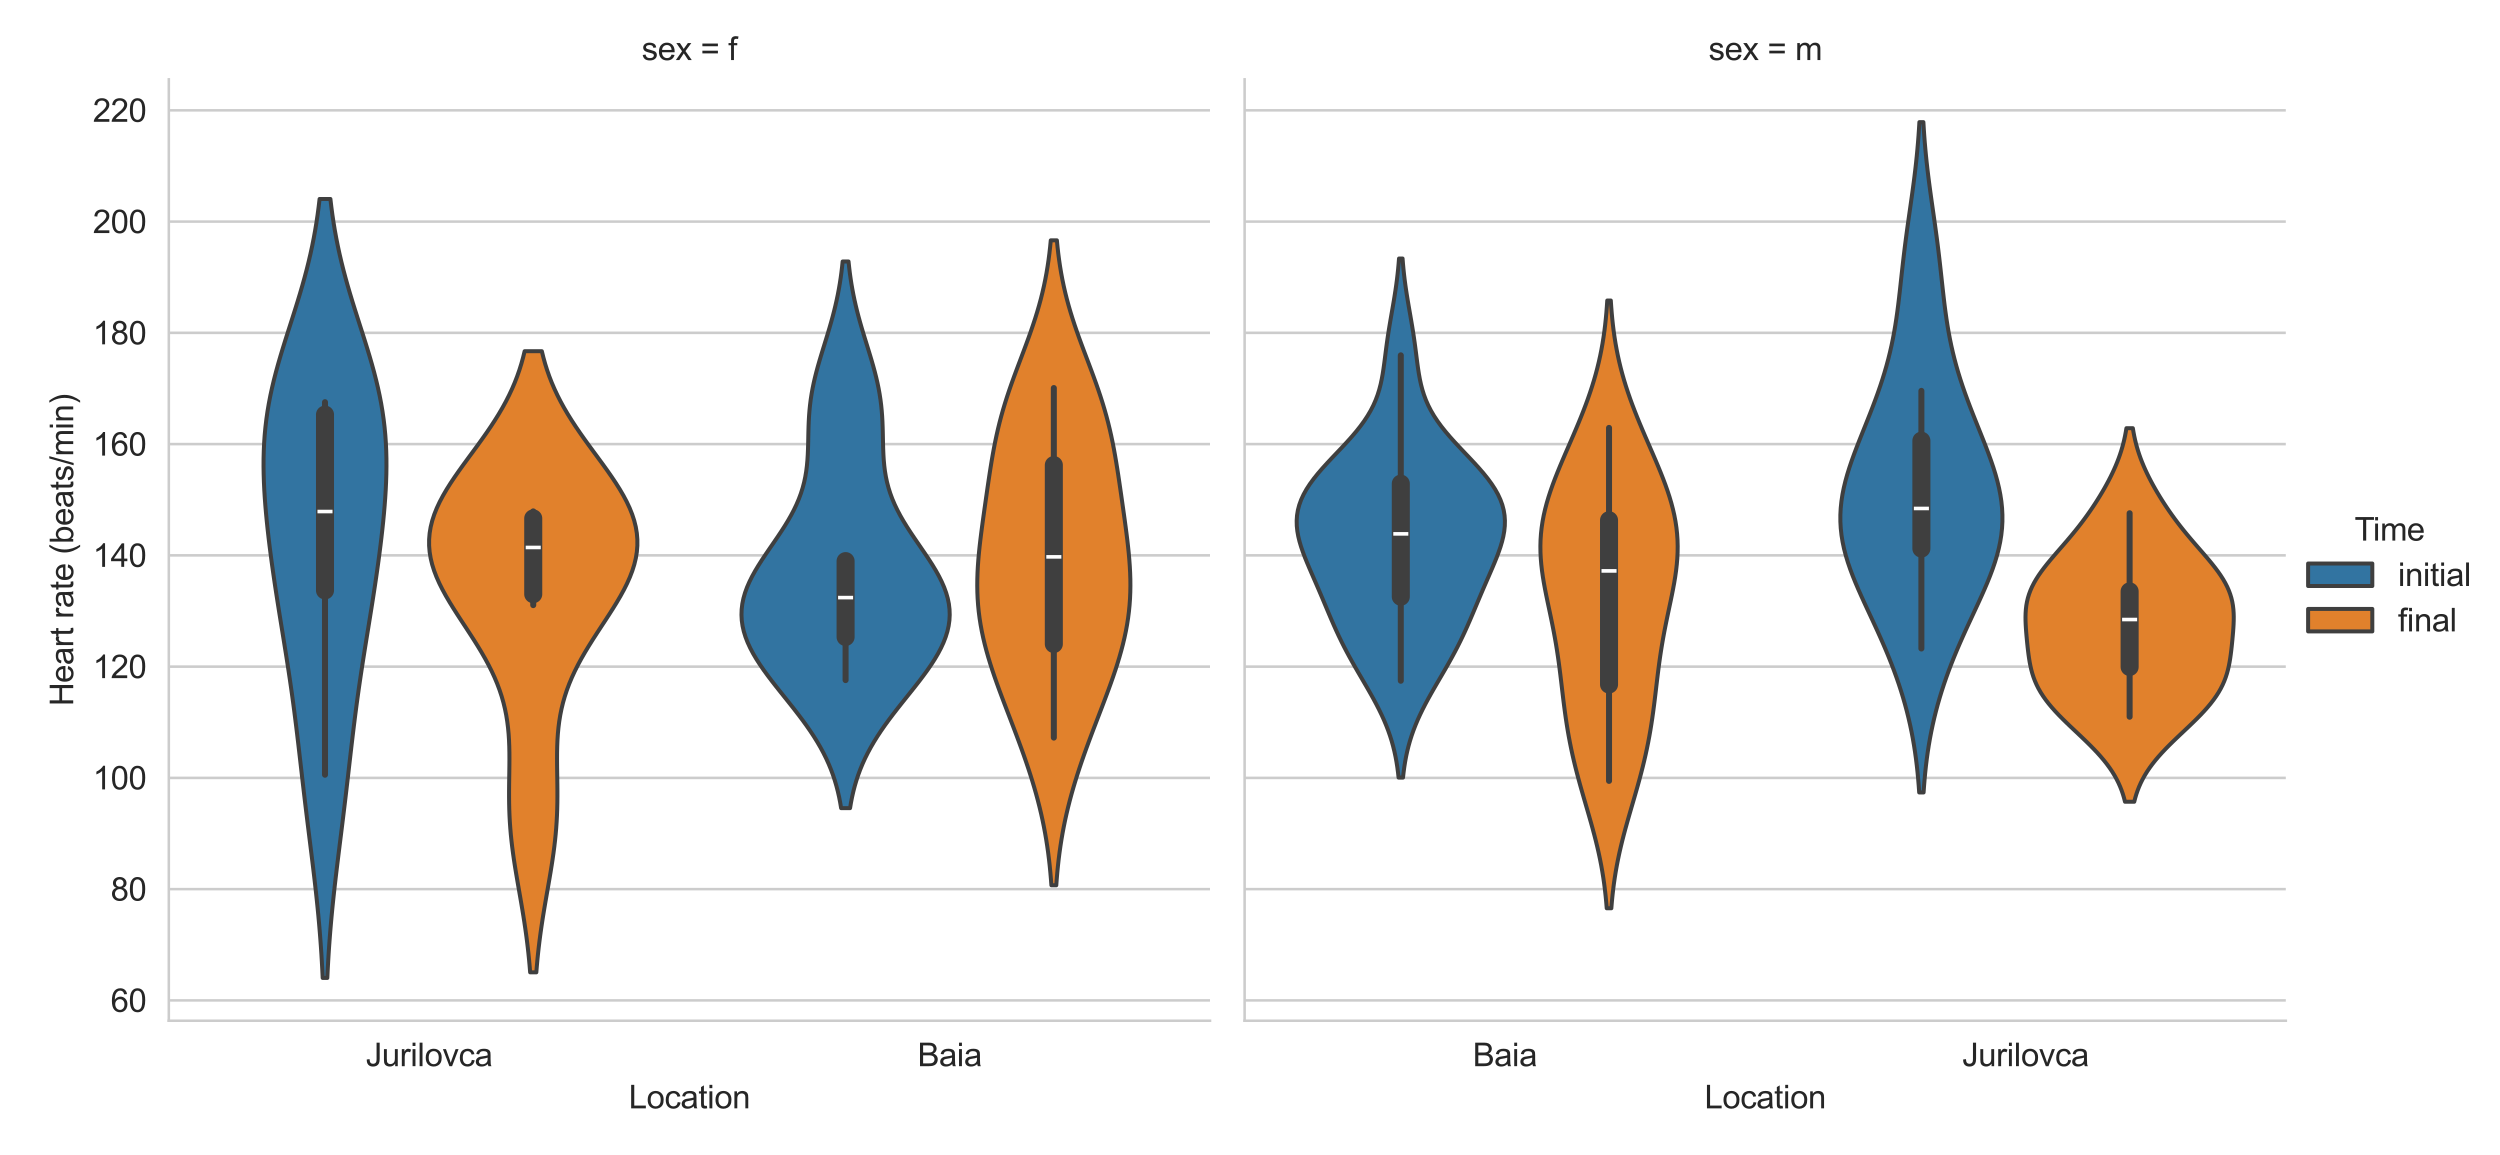 <?xml version="1.0" encoding="utf-8" standalone="no"?>
<!DOCTYPE svg PUBLIC "-//W3C//DTD SVG 1.1//EN"
  "http://www.w3.org/Graphics/SVG/1.1/DTD/svg11.dtd">
<svg xmlns:xlink="http://www.w3.org/1999/xlink" width="778.95pt" height="360pt" viewBox="0 0 778.95 360" xmlns="http://www.w3.org/2000/svg" version="1.1">
 <defs>
  <style type="text/css">*{stroke-linejoin: round; stroke-linecap: butt}</style>
 </defs>
 <g id="figure_1">
  <g id="patch_1">
   <path d="M 0 360 
L 778.95 360 
L 778.95 0 
L 0 0 
z
" style="fill: #ffffff"/>
  </g>
  <g id="axes_1">
   <g id="patch_2">
    <path d="M 52.601 318.04 
L 377.014 318.04 
L 377.014 24.72 
L 52.601 24.72 
z
" style="fill: #ffffff"/>
   </g>
   <g id="matplotlib.axis_1">
    <g id="xtick_1">
     <g id="text_1">
      <!-- Jurilovca -->
      <g style="fill: #262626" transform="translate(113.976 332.198) scale(0.1 -0.1)">
       <defs>
        <path id="ArialMT-4a" d="M 184 1300 
L 731 1375 
Q 753 850 928 656 
Q 1103 463 1413 463 
Q 1641 463 1806 567 
Q 1972 672 2034 851 
Q 2097 1031 2097 1425 
L 2097 4581 
L 2703 4581 
L 2703 1459 
Q 2703 884 2564 568 
Q 2425 253 2123 87 
Q 1822 -78 1416 -78 
Q 813 -78 492 269 
Q 172 616 184 1300 
z
" transform="scale(0.016)"/>
        <path id="ArialMT-75" d="M 2597 0 
L 2597 488 
Q 2209 -75 1544 -75 
Q 1250 -75 995 37 
Q 741 150 617 320 
Q 494 491 444 738 
Q 409 903 409 1263 
L 409 3319 
L 972 3319 
L 972 1478 
Q 972 1038 1006 884 
Q 1059 663 1231 536 
Q 1403 409 1656 409 
Q 1909 409 2131 539 
Q 2353 669 2445 892 
Q 2538 1116 2538 1541 
L 2538 3319 
L 3100 3319 
L 3100 0 
L 2597 0 
z
" transform="scale(0.016)"/>
        <path id="ArialMT-72" d="M 416 0 
L 416 3319 
L 922 3319 
L 922 2816 
Q 1116 3169 1280 3281 
Q 1444 3394 1641 3394 
Q 1925 3394 2219 3213 
L 2025 2691 
Q 1819 2813 1613 2813 
Q 1428 2813 1281 2702 
Q 1134 2591 1072 2394 
Q 978 2094 978 1738 
L 978 0 
L 416 0 
z
" transform="scale(0.016)"/>
        <path id="ArialMT-69" d="M 425 3934 
L 425 4581 
L 988 4581 
L 988 3934 
L 425 3934 
z
M 425 0 
L 425 3319 
L 988 3319 
L 988 0 
L 425 0 
z
" transform="scale(0.016)"/>
        <path id="ArialMT-6c" d="M 409 0 
L 409 4581 
L 972 4581 
L 972 0 
L 409 0 
z
" transform="scale(0.016)"/>
        <path id="ArialMT-6f" d="M 213 1659 
Q 213 2581 725 3025 
Q 1153 3394 1769 3394 
Q 2453 3394 2887 2945 
Q 3322 2497 3322 1706 
Q 3322 1066 3130 698 
Q 2938 331 2570 128 
Q 2203 -75 1769 -75 
Q 1072 -75 642 372 
Q 213 819 213 1659 
z
M 791 1659 
Q 791 1022 1069 705 
Q 1347 388 1769 388 
Q 2188 388 2466 706 
Q 2744 1025 2744 1678 
Q 2744 2294 2464 2611 
Q 2184 2928 1769 2928 
Q 1347 2928 1069 2612 
Q 791 2297 791 1659 
z
" transform="scale(0.016)"/>
        <path id="ArialMT-76" d="M 1344 0 
L 81 3319 
L 675 3319 
L 1388 1331 
Q 1503 1009 1600 663 
Q 1675 925 1809 1294 
L 2547 3319 
L 3125 3319 
L 1869 0 
L 1344 0 
z
" transform="scale(0.016)"/>
        <path id="ArialMT-63" d="M 2588 1216 
L 3141 1144 
Q 3050 572 2676 248 
Q 2303 -75 1759 -75 
Q 1078 -75 664 370 
Q 250 816 250 1647 
Q 250 2184 428 2587 
Q 606 2991 970 3192 
Q 1334 3394 1763 3394 
Q 2303 3394 2647 3120 
Q 2991 2847 3088 2344 
L 2541 2259 
Q 2463 2594 2264 2762 
Q 2066 2931 1784 2931 
Q 1359 2931 1093 2626 
Q 828 2322 828 1663 
Q 828 994 1084 691 
Q 1341 388 1753 388 
Q 2084 388 2306 591 
Q 2528 794 2588 1216 
z
" transform="scale(0.016)"/>
        <path id="ArialMT-61" d="M 2588 409 
Q 2275 144 1986 34 
Q 1697 -75 1366 -75 
Q 819 -75 525 192 
Q 231 459 231 875 
Q 231 1119 342 1320 
Q 453 1522 633 1644 
Q 813 1766 1038 1828 
Q 1203 1872 1538 1913 
Q 2219 1994 2541 2106 
Q 2544 2222 2544 2253 
Q 2544 2597 2384 2738 
Q 2169 2928 1744 2928 
Q 1347 2928 1158 2789 
Q 969 2650 878 2297 
L 328 2372 
Q 403 2725 575 2942 
Q 747 3159 1072 3276 
Q 1397 3394 1825 3394 
Q 2250 3394 2515 3294 
Q 2781 3194 2906 3042 
Q 3031 2891 3081 2659 
Q 3109 2516 3109 2141 
L 3109 1391 
Q 3109 606 3145 398 
Q 3181 191 3288 0 
L 2700 0 
Q 2613 175 2588 409 
z
M 2541 1666 
Q 2234 1541 1622 1453 
Q 1275 1403 1131 1340 
Q 988 1278 909 1158 
Q 831 1038 831 891 
Q 831 666 1001 516 
Q 1172 366 1500 366 
Q 1825 366 2078 508 
Q 2331 650 2450 897 
Q 2541 1088 2541 1459 
L 2541 1666 
z
" transform="scale(0.016)"/>
       </defs>
       <use xlink:href="#ArialMT-4a"/>
       <use xlink:href="#ArialMT-75" x="50"/>
       <use xlink:href="#ArialMT-72" x="105.615"/>
       <use xlink:href="#ArialMT-69" x="138.916"/>
       <use xlink:href="#ArialMT-6c" x="161.133"/>
       <use xlink:href="#ArialMT-6f" x="183.35"/>
       <use xlink:href="#ArialMT-76" x="238.965"/>
       <use xlink:href="#ArialMT-63" x="288.965"/>
       <use xlink:href="#ArialMT-61" x="338.965"/>
      </g>
     </g>
    </g>
    <g id="xtick_2">
     <g id="text_2">
      <!-- Baia -->
      <g style="fill: #262626" transform="translate(285.903 332.198) scale(0.1 -0.1)">
       <defs>
        <path id="ArialMT-42" d="M 469 0 
L 469 4581 
L 2188 4581 
Q 2713 4581 3030 4442 
Q 3347 4303 3526 4014 
Q 3706 3725 3706 3409 
Q 3706 3116 3547 2856 
Q 3388 2597 3066 2438 
Q 3481 2316 3704 2022 
Q 3928 1728 3928 1328 
Q 3928 1006 3792 729 
Q 3656 453 3456 303 
Q 3256 153 2954 76 
Q 2653 0 2216 0 
L 469 0 
z
M 1075 2656 
L 2066 2656 
Q 2469 2656 2644 2709 
Q 2875 2778 2992 2937 
Q 3109 3097 3109 3338 
Q 3109 3566 3000 3739 
Q 2891 3913 2687 3977 
Q 2484 4041 1991 4041 
L 1075 4041 
L 1075 2656 
z
M 1075 541 
L 2216 541 
Q 2509 541 2628 563 
Q 2838 600 2978 687 
Q 3119 775 3209 942 
Q 3300 1109 3300 1328 
Q 3300 1584 3169 1773 
Q 3038 1963 2805 2039 
Q 2572 2116 2134 2116 
L 1075 2116 
L 1075 541 
z
" transform="scale(0.016)"/>
       </defs>
       <use xlink:href="#ArialMT-42"/>
       <use xlink:href="#ArialMT-61" x="66.699"/>
       <use xlink:href="#ArialMT-69" x="122.314"/>
       <use xlink:href="#ArialMT-61" x="144.531"/>
      </g>
     </g>
    </g>
    <g id="text_3">
     <!-- Location -->
     <g style="fill: #262626" transform="translate(195.905 345.343) scale(0.1 -0.1)">
      <defs>
       <path id="ArialMT-4c" d="M 469 0 
L 469 4581 
L 1075 4581 
L 1075 541 
L 3331 541 
L 3331 0 
L 469 0 
z
" transform="scale(0.016)"/>
       <path id="ArialMT-74" d="M 1650 503 
L 1731 6 
Q 1494 -44 1306 -44 
Q 1000 -44 831 53 
Q 663 150 594 308 
Q 525 466 525 972 
L 525 2881 
L 113 2881 
L 113 3319 
L 525 3319 
L 525 4141 
L 1084 4478 
L 1084 3319 
L 1650 3319 
L 1650 2881 
L 1084 2881 
L 1084 941 
Q 1084 700 1114 631 
Q 1144 563 1211 522 
Q 1278 481 1403 481 
Q 1497 481 1650 503 
z
" transform="scale(0.016)"/>
       <path id="ArialMT-6e" d="M 422 0 
L 422 3319 
L 928 3319 
L 928 2847 
Q 1294 3394 1984 3394 
Q 2284 3394 2536 3286 
Q 2788 3178 2913 3003 
Q 3038 2828 3088 2588 
Q 3119 2431 3119 2041 
L 3119 0 
L 2556 0 
L 2556 2019 
Q 2556 2363 2490 2533 
Q 2425 2703 2258 2804 
Q 2091 2906 1866 2906 
Q 1506 2906 1245 2678 
Q 984 2450 984 1813 
L 984 0 
L 422 0 
z
" transform="scale(0.016)"/>
      </defs>
      <use xlink:href="#ArialMT-4c"/>
      <use xlink:href="#ArialMT-6f" x="55.615"/>
      <use xlink:href="#ArialMT-63" x="111.23"/>
      <use xlink:href="#ArialMT-61" x="161.23"/>
      <use xlink:href="#ArialMT-74" x="216.846"/>
      <use xlink:href="#ArialMT-69" x="244.629"/>
      <use xlink:href="#ArialMT-6f" x="266.846"/>
      <use xlink:href="#ArialMT-6e" x="322.461"/>
     </g>
    </g>
   </g>
   <g id="matplotlib.axis_2">
    <g id="ytick_1">
     <g id="line2d_1">
      <path d="M 52.601 311.704 
L 377.014 311.704 
" clip-path="url(#p97123d941b)" style="fill: none; stroke: #cccccc; stroke-width: 0.8; stroke-linecap: round"/>
     </g>
     <g id="text_4">
      <!-- 60 -->
      <g style="fill: #262626" transform="translate(34.479 315.283) scale(0.1 -0.1)">
       <defs>
        <path id="ArialMT-36" d="M 3184 3459 
L 2625 3416 
Q 2550 3747 2413 3897 
Q 2184 4138 1850 4138 
Q 1581 4138 1378 3988 
Q 1113 3794 959 3422 
Q 806 3050 800 2363 
Q 1003 2672 1297 2822 
Q 1591 2972 1913 2972 
Q 2475 2972 2870 2558 
Q 3266 2144 3266 1488 
Q 3266 1056 3080 686 
Q 2894 316 2569 119 
Q 2244 -78 1831 -78 
Q 1128 -78 684 439 
Q 241 956 241 2144 
Q 241 3472 731 4075 
Q 1159 4600 1884 4600 
Q 2425 4600 2770 4297 
Q 3116 3994 3184 3459 
z
M 888 1484 
Q 888 1194 1011 928 
Q 1134 663 1356 523 
Q 1578 384 1822 384 
Q 2178 384 2434 671 
Q 2691 959 2691 1453 
Q 2691 1928 2437 2201 
Q 2184 2475 1800 2475 
Q 1419 2475 1153 2201 
Q 888 1928 888 1484 
z
" transform="scale(0.016)"/>
        <path id="ArialMT-30" d="M 266 2259 
Q 266 3072 433 3567 
Q 600 4063 929 4331 
Q 1259 4600 1759 4600 
Q 2128 4600 2406 4451 
Q 2684 4303 2865 4023 
Q 3047 3744 3150 3342 
Q 3253 2941 3253 2259 
Q 3253 1453 3087 958 
Q 2922 463 2592 192 
Q 2263 -78 1759 -78 
Q 1097 -78 719 397 
Q 266 969 266 2259 
z
M 844 2259 
Q 844 1131 1108 757 
Q 1372 384 1759 384 
Q 2147 384 2411 759 
Q 2675 1134 2675 2259 
Q 2675 3391 2411 3762 
Q 2147 4134 1753 4134 
Q 1366 4134 1134 3806 
Q 844 3388 844 2259 
z
" transform="scale(0.016)"/>
       </defs>
       <use xlink:href="#ArialMT-36"/>
       <use xlink:href="#ArialMT-30" x="55.615"/>
      </g>
     </g>
    </g>
    <g id="ytick_2">
     <g id="line2d_2">
      <path d="M 52.601 277.038 
L 377.014 277.038 
" clip-path="url(#p97123d941b)" style="fill: none; stroke: #cccccc; stroke-width: 0.8; stroke-linecap: round"/>
     </g>
     <g id="text_5">
      <!-- 80 -->
      <g style="fill: #262626" transform="translate(34.479 280.617) scale(0.1 -0.1)">
       <defs>
        <path id="ArialMT-38" d="M 1131 2484 
Q 781 2613 612 2850 
Q 444 3088 444 3419 
Q 444 3919 803 4259 
Q 1163 4600 1759 4600 
Q 2359 4600 2725 4251 
Q 3091 3903 3091 3403 
Q 3091 3084 2923 2848 
Q 2756 2613 2416 2484 
Q 2838 2347 3058 2040 
Q 3278 1734 3278 1309 
Q 3278 722 2862 322 
Q 2447 -78 1769 -78 
Q 1091 -78 675 323 
Q 259 725 259 1325 
Q 259 1772 486 2073 
Q 713 2375 1131 2484 
z
M 1019 3438 
Q 1019 3113 1228 2906 
Q 1438 2700 1772 2700 
Q 2097 2700 2305 2904 
Q 2513 3109 2513 3406 
Q 2513 3716 2298 3927 
Q 2084 4138 1766 4138 
Q 1444 4138 1231 3931 
Q 1019 3725 1019 3438 
z
M 838 1322 
Q 838 1081 952 856 
Q 1066 631 1291 507 
Q 1516 384 1775 384 
Q 2178 384 2440 643 
Q 2703 903 2703 1303 
Q 2703 1709 2433 1975 
Q 2163 2241 1756 2241 
Q 1359 2241 1098 1978 
Q 838 1716 838 1322 
z
" transform="scale(0.016)"/>
       </defs>
       <use xlink:href="#ArialMT-38"/>
       <use xlink:href="#ArialMT-30" x="55.615"/>
      </g>
     </g>
    </g>
    <g id="ytick_3">
     <g id="line2d_3">
      <path d="M 52.601 242.373 
L 377.014 242.373 
" clip-path="url(#p97123d941b)" style="fill: none; stroke: #cccccc; stroke-width: 0.8; stroke-linecap: round"/>
     </g>
     <g id="text_6">
      <!-- 100 -->
      <g style="fill: #262626" transform="translate(28.918 245.952) scale(0.1 -0.1)">
       <defs>
        <path id="ArialMT-31" d="M 2384 0 
L 1822 0 
L 1822 3584 
Q 1619 3391 1289 3197 
Q 959 3003 697 2906 
L 697 3450 
Q 1169 3672 1522 3987 
Q 1875 4303 2022 4600 
L 2384 4600 
L 2384 0 
z
" transform="scale(0.016)"/>
       </defs>
       <use xlink:href="#ArialMT-31"/>
       <use xlink:href="#ArialMT-30" x="55.615"/>
       <use xlink:href="#ArialMT-30" x="111.23"/>
      </g>
     </g>
    </g>
    <g id="ytick_4">
     <g id="line2d_4">
      <path d="M 52.601 207.707 
L 377.014 207.707 
" clip-path="url(#p97123d941b)" style="fill: none; stroke: #cccccc; stroke-width: 0.8; stroke-linecap: round"/>
     </g>
     <g id="text_7">
      <!-- 120 -->
      <g style="fill: #262626" transform="translate(28.918 211.286) scale(0.1 -0.1)">
       <defs>
        <path id="ArialMT-32" d="M 3222 541 
L 3222 0 
L 194 0 
Q 188 203 259 391 
Q 375 700 629 1000 
Q 884 1300 1366 1694 
Q 2113 2306 2375 2664 
Q 2638 3022 2638 3341 
Q 2638 3675 2398 3904 
Q 2159 4134 1775 4134 
Q 1369 4134 1125 3890 
Q 881 3647 878 3216 
L 300 3275 
Q 359 3922 746 4261 
Q 1134 4600 1788 4600 
Q 2447 4600 2831 4234 
Q 3216 3869 3216 3328 
Q 3216 3053 3103 2787 
Q 2991 2522 2730 2228 
Q 2469 1934 1863 1422 
Q 1356 997 1212 845 
Q 1069 694 975 541 
L 3222 541 
z
" transform="scale(0.016)"/>
       </defs>
       <use xlink:href="#ArialMT-31"/>
       <use xlink:href="#ArialMT-32" x="55.615"/>
       <use xlink:href="#ArialMT-30" x="111.23"/>
      </g>
     </g>
    </g>
    <g id="ytick_5">
     <g id="line2d_5">
      <path d="M 52.601 173.041 
L 377.014 173.041 
" clip-path="url(#p97123d941b)" style="fill: none; stroke: #cccccc; stroke-width: 0.8; stroke-linecap: round"/>
     </g>
     <g id="text_8">
      <!-- 140 -->
      <g style="fill: #262626" transform="translate(28.918 176.62) scale(0.1 -0.1)">
       <defs>
        <path id="ArialMT-34" d="M 2069 0 
L 2069 1097 
L 81 1097 
L 81 1613 
L 2172 4581 
L 2631 4581 
L 2631 1613 
L 3250 1613 
L 3250 1097 
L 2631 1097 
L 2631 0 
L 2069 0 
z
M 2069 1613 
L 2069 3678 
L 634 1613 
L 2069 1613 
z
" transform="scale(0.016)"/>
       </defs>
       <use xlink:href="#ArialMT-31"/>
       <use xlink:href="#ArialMT-34" x="55.615"/>
       <use xlink:href="#ArialMT-30" x="111.23"/>
      </g>
     </g>
    </g>
    <g id="ytick_6">
     <g id="line2d_6">
      <path d="M 52.601 138.375 
L 377.014 138.375 
" clip-path="url(#p97123d941b)" style="fill: none; stroke: #cccccc; stroke-width: 0.8; stroke-linecap: round"/>
     </g>
     <g id="text_9">
      <!-- 160 -->
      <g style="fill: #262626" transform="translate(28.918 141.954) scale(0.1 -0.1)">
       <use xlink:href="#ArialMT-31"/>
       <use xlink:href="#ArialMT-36" x="55.615"/>
       <use xlink:href="#ArialMT-30" x="111.23"/>
      </g>
     </g>
    </g>
    <g id="ytick_7">
     <g id="line2d_7">
      <path d="M 52.601 103.709 
L 377.014 103.709 
" clip-path="url(#p97123d941b)" style="fill: none; stroke: #cccccc; stroke-width: 0.8; stroke-linecap: round"/>
     </g>
     <g id="text_10">
      <!-- 180 -->
      <g style="fill: #262626" transform="translate(28.918 107.288) scale(0.1 -0.1)">
       <use xlink:href="#ArialMT-31"/>
       <use xlink:href="#ArialMT-38" x="55.615"/>
       <use xlink:href="#ArialMT-30" x="111.23"/>
      </g>
     </g>
    </g>
    <g id="ytick_8">
     <g id="line2d_8">
      <path d="M 52.601 69.044 
L 377.014 69.044 
" clip-path="url(#p97123d941b)" style="fill: none; stroke: #cccccc; stroke-width: 0.8; stroke-linecap: round"/>
     </g>
     <g id="text_11">
      <!-- 200 -->
      <g style="fill: #262626" transform="translate(28.918 72.623) scale(0.1 -0.1)">
       <use xlink:href="#ArialMT-32"/>
       <use xlink:href="#ArialMT-30" x="55.615"/>
       <use xlink:href="#ArialMT-30" x="111.23"/>
      </g>
     </g>
    </g>
    <g id="ytick_9">
     <g id="line2d_9">
      <path d="M 52.601 34.378 
L 377.014 34.378 
" clip-path="url(#p97123d941b)" style="fill: none; stroke: #cccccc; stroke-width: 0.8; stroke-linecap: round"/>
     </g>
     <g id="text_12">
      <!-- 220 -->
      <g style="fill: #262626" transform="translate(28.918 37.957) scale(0.1 -0.1)">
       <use xlink:href="#ArialMT-32"/>
       <use xlink:href="#ArialMT-32" x="55.615"/>
       <use xlink:href="#ArialMT-30" x="111.23"/>
      </g>
     </g>
    </g>
    <g id="text_13">
     <!-- Heart rate (beats/min) -->
     <g style="fill: #262626" transform="translate(22.813 220.004) rotate(-90) scale(0.1 -0.1)">
      <defs>
       <path id="ArialMT-48" d="M 513 0 
L 513 4581 
L 1119 4581 
L 1119 2700 
L 3500 2700 
L 3500 4581 
L 4106 4581 
L 4106 0 
L 3500 0 
L 3500 2159 
L 1119 2159 
L 1119 0 
L 513 0 
z
" transform="scale(0.016)"/>
       <path id="ArialMT-65" d="M 2694 1069 
L 3275 997 
Q 3138 488 2766 206 
Q 2394 -75 1816 -75 
Q 1088 -75 661 373 
Q 234 822 234 1631 
Q 234 2469 665 2931 
Q 1097 3394 1784 3394 
Q 2450 3394 2872 2941 
Q 3294 2488 3294 1666 
Q 3294 1616 3291 1516 
L 816 1516 
Q 847 969 1125 678 
Q 1403 388 1819 388 
Q 2128 388 2347 550 
Q 2566 713 2694 1069 
z
M 847 1978 
L 2700 1978 
Q 2663 2397 2488 2606 
Q 2219 2931 1791 2931 
Q 1403 2931 1139 2672 
Q 875 2413 847 1978 
z
" transform="scale(0.016)"/>
       <path id="ArialMT-20" transform="scale(0.016)"/>
       <path id="ArialMT-28" d="M 1497 -1347 
Q 1031 -759 709 28 
Q 388 816 388 1659 
Q 388 2403 628 3084 
Q 909 3875 1497 4659 
L 1900 4659 
Q 1522 4009 1400 3731 
Q 1209 3300 1100 2831 
Q 966 2247 966 1656 
Q 966 153 1900 -1347 
L 1497 -1347 
z
" transform="scale(0.016)"/>
       <path id="ArialMT-62" d="M 941 0 
L 419 0 
L 419 4581 
L 981 4581 
L 981 2947 
Q 1338 3394 1891 3394 
Q 2197 3394 2470 3270 
Q 2744 3147 2920 2923 
Q 3097 2700 3197 2384 
Q 3297 2069 3297 1709 
Q 3297 856 2875 390 
Q 2453 -75 1863 -75 
Q 1275 -75 941 416 
L 941 0 
z
M 934 1684 
Q 934 1088 1097 822 
Q 1363 388 1816 388 
Q 2184 388 2453 708 
Q 2722 1028 2722 1663 
Q 2722 2313 2464 2622 
Q 2206 2931 1841 2931 
Q 1472 2931 1203 2611 
Q 934 2291 934 1684 
z
" transform="scale(0.016)"/>
       <path id="ArialMT-73" d="M 197 991 
L 753 1078 
Q 800 744 1014 566 
Q 1228 388 1613 388 
Q 2000 388 2187 545 
Q 2375 703 2375 916 
Q 2375 1106 2209 1216 
Q 2094 1291 1634 1406 
Q 1016 1563 777 1677 
Q 538 1791 414 1992 
Q 291 2194 291 2438 
Q 291 2659 392 2848 
Q 494 3038 669 3163 
Q 800 3259 1026 3326 
Q 1253 3394 1513 3394 
Q 1903 3394 2198 3281 
Q 2494 3169 2634 2976 
Q 2775 2784 2828 2463 
L 2278 2388 
Q 2241 2644 2061 2787 
Q 1881 2931 1553 2931 
Q 1166 2931 1000 2803 
Q 834 2675 834 2503 
Q 834 2394 903 2306 
Q 972 2216 1119 2156 
Q 1203 2125 1616 2013 
Q 2213 1853 2448 1751 
Q 2684 1650 2818 1456 
Q 2953 1263 2953 975 
Q 2953 694 2789 445 
Q 2625 197 2315 61 
Q 2006 -75 1616 -75 
Q 969 -75 630 194 
Q 291 463 197 991 
z
" transform="scale(0.016)"/>
       <path id="ArialMT-2f" d="M 0 -78 
L 1328 4659 
L 1778 4659 
L 453 -78 
L 0 -78 
z
" transform="scale(0.016)"/>
       <path id="ArialMT-6d" d="M 422 0 
L 422 3319 
L 925 3319 
L 925 2853 
Q 1081 3097 1340 3245 
Q 1600 3394 1931 3394 
Q 2300 3394 2536 3241 
Q 2772 3088 2869 2813 
Q 3263 3394 3894 3394 
Q 4388 3394 4653 3120 
Q 4919 2847 4919 2278 
L 4919 0 
L 4359 0 
L 4359 2091 
Q 4359 2428 4304 2576 
Q 4250 2725 4106 2815 
Q 3963 2906 3769 2906 
Q 3419 2906 3187 2673 
Q 2956 2441 2956 1928 
L 2956 0 
L 2394 0 
L 2394 2156 
Q 2394 2531 2256 2718 
Q 2119 2906 1806 2906 
Q 1569 2906 1367 2781 
Q 1166 2656 1075 2415 
Q 984 2175 984 1722 
L 984 0 
L 422 0 
z
" transform="scale(0.016)"/>
       <path id="ArialMT-29" d="M 791 -1347 
L 388 -1347 
Q 1322 153 1322 1656 
Q 1322 2244 1188 2822 
Q 1081 3291 891 3722 
Q 769 4003 388 4659 
L 791 4659 
Q 1378 3875 1659 3084 
Q 1900 2403 1900 1659 
Q 1900 816 1576 28 
Q 1253 -759 791 -1347 
z
" transform="scale(0.016)"/>
      </defs>
      <use xlink:href="#ArialMT-48"/>
      <use xlink:href="#ArialMT-65" x="72.217"/>
      <use xlink:href="#ArialMT-61" x="127.832"/>
      <use xlink:href="#ArialMT-72" x="183.447"/>
      <use xlink:href="#ArialMT-74" x="216.748"/>
      <use xlink:href="#ArialMT-20" x="244.531"/>
      <use xlink:href="#ArialMT-72" x="272.314"/>
      <use xlink:href="#ArialMT-61" x="305.615"/>
      <use xlink:href="#ArialMT-74" x="361.23"/>
      <use xlink:href="#ArialMT-65" x="389.014"/>
      <use xlink:href="#ArialMT-20" x="444.629"/>
      <use xlink:href="#ArialMT-28" x="472.412"/>
      <use xlink:href="#ArialMT-62" x="505.713"/>
      <use xlink:href="#ArialMT-65" x="561.328"/>
      <use xlink:href="#ArialMT-61" x="616.943"/>
      <use xlink:href="#ArialMT-74" x="672.559"/>
      <use xlink:href="#ArialMT-73" x="700.342"/>
      <use xlink:href="#ArialMT-2f" x="750.342"/>
      <use xlink:href="#ArialMT-6d" x="778.125"/>
      <use xlink:href="#ArialMT-69" x="861.426"/>
      <use xlink:href="#ArialMT-6e" x="883.643"/>
      <use xlink:href="#ArialMT-29" x="939.258"/>
     </g>
    </g>
   </g>
   <g id="PolyCollection_1">
    <defs>
     <path id="me520f4b6d2" d="M 101.982 -55.293 
L 100.543 -55.293 
L 100.424 -57.744 
L 100.29 -60.196 
L 100.142 -62.648 
L 99.979 -65.099 
L 99.8 -67.551 
L 99.606 -70.002 
L 99.397 -72.454 
L 99.172 -74.906 
L 98.933 -77.357 
L 98.681 -79.809 
L 98.417 -82.261 
L 98.141 -84.712 
L 97.857 -87.164 
L 97.564 -89.615 
L 97.266 -92.067 
L 96.963 -94.519 
L 96.658 -96.97 
L 96.353 -99.422 
L 96.048 -101.873 
L 95.744 -104.325 
L 95.444 -106.777 
L 95.148 -109.228 
L 94.855 -111.68 
L 94.566 -114.132 
L 94.28 -116.583 
L 93.997 -119.035 
L 93.715 -121.486 
L 93.434 -123.938 
L 93.15 -126.39 
L 92.864 -128.841 
L 92.573 -131.293 
L 92.275 -133.745 
L 91.969 -136.196 
L 91.654 -138.648 
L 91.329 -141.099 
L 90.993 -143.551 
L 90.646 -146.003 
L 90.289 -148.454 
L 89.921 -150.906 
L 89.544 -153.357 
L 89.16 -155.809 
L 88.769 -158.261 
L 88.374 -160.712 
L 87.977 -163.164 
L 87.579 -165.616 
L 87.183 -168.067 
L 86.79 -170.519 
L 86.403 -172.97 
L 86.023 -175.422 
L 85.652 -177.874 
L 85.29 -180.325 
L 84.939 -182.777 
L 84.6 -185.229 
L 84.275 -187.68 
L 83.964 -190.132 
L 83.669 -192.583 
L 83.391 -195.035 
L 83.134 -197.487 
L 82.898 -199.938 
L 82.686 -202.39 
L 82.502 -204.841 
L 82.349 -207.293 
L 82.231 -209.745 
L 82.152 -212.196 
L 82.115 -214.648 
L 82.125 -217.1 
L 82.186 -219.551 
L 82.301 -222.003 
L 82.472 -224.454 
L 82.703 -226.906 
L 82.995 -229.358 
L 83.347 -231.809 
L 83.761 -234.261 
L 84.233 -236.712 
L 84.763 -239.164 
L 85.345 -241.616 
L 85.976 -244.067 
L 86.649 -246.519 
L 87.359 -248.971 
L 88.099 -251.422 
L 88.861 -253.874 
L 89.638 -256.325 
L 90.422 -258.777 
L 91.206 -261.229 
L 91.983 -263.68 
L 92.745 -266.132 
L 93.487 -268.584 
L 94.203 -271.035 
L 94.888 -273.487 
L 95.539 -275.938 
L 96.151 -278.39 
L 96.724 -280.842 
L 97.255 -283.293 
L 97.744 -285.745 
L 98.191 -288.196 
L 98.597 -290.648 
L 98.962 -293.1 
L 99.288 -295.551 
L 99.578 -298.003 
L 102.947 -298.003 
L 102.947 -298.003 
L 103.237 -295.551 
L 103.563 -293.1 
L 103.929 -290.648 
L 104.334 -288.196 
L 104.781 -285.745 
L 105.27 -283.293 
L 105.801 -280.842 
L 106.374 -278.39 
L 106.987 -275.938 
L 107.637 -273.487 
L 108.322 -271.035 
L 109.038 -268.584 
L 109.78 -266.132 
L 110.543 -263.68 
L 111.319 -261.229 
L 112.103 -258.777 
L 112.888 -256.325 
L 113.665 -253.874 
L 114.427 -251.422 
L 115.166 -248.971 
L 115.876 -246.519 
L 116.55 -244.067 
L 117.18 -241.616 
L 117.763 -239.164 
L 118.292 -236.712 
L 118.765 -234.261 
L 119.178 -231.809 
L 119.531 -229.358 
L 119.822 -226.906 
L 120.053 -224.454 
L 120.225 -222.003 
L 120.34 -219.551 
L 120.4 -217.1 
L 120.41 -214.648 
L 120.374 -212.196 
L 120.294 -209.745 
L 120.176 -207.293 
L 120.023 -204.841 
L 119.839 -202.39 
L 119.628 -199.938 
L 119.392 -197.487 
L 119.134 -195.035 
L 118.856 -192.583 
L 118.561 -190.132 
L 118.251 -187.68 
L 117.925 -185.229 
L 117.586 -182.777 
L 117.236 -180.325 
L 116.874 -177.874 
L 116.502 -175.422 
L 116.122 -172.97 
L 115.735 -170.519 
L 115.342 -168.067 
L 114.946 -165.616 
L 114.549 -163.164 
L 114.151 -160.712 
L 113.756 -158.261 
L 113.366 -155.809 
L 112.981 -153.357 
L 112.604 -150.906 
L 112.237 -148.454 
L 111.879 -146.003 
L 111.532 -143.551 
L 111.196 -141.099 
L 110.871 -138.648 
L 110.556 -136.196 
L 110.25 -133.745 
L 109.953 -131.293 
L 109.661 -128.841 
L 109.375 -126.39 
L 109.092 -123.938 
L 108.81 -121.486 
L 108.528 -119.035 
L 108.245 -116.583 
L 107.96 -114.132 
L 107.671 -111.68 
L 107.378 -109.228 
L 107.081 -106.777 
L 106.781 -104.325 
L 106.478 -101.873 
L 106.173 -99.422 
L 105.867 -96.97 
L 105.562 -94.519 
L 105.26 -92.067 
L 104.961 -89.615 
L 104.669 -87.164 
L 104.384 -84.712 
L 104.109 -82.261 
L 103.844 -79.809 
L 103.592 -77.357 
L 103.353 -74.906 
L 103.129 -72.454 
L 102.919 -70.002 
L 102.725 -67.551 
L 102.546 -65.099 
L 102.383 -62.648 
L 102.235 -60.196 
L 102.102 -57.744 
L 101.982 -55.293 
z
" style="stroke: #3f3f3f; stroke-width: 1.25"/>
    </defs>
    <g clip-path="url(#p97123d941b)">
     <use xlink:href="#me520f4b6d2" x="0" y="360" style="fill: #3274a1; stroke: #3f3f3f; stroke-width: 1.25"/>
    </g>
   </g>
   <g id="PolyCollection_2">
    <defs>
     <path id="m436f74e6da" d="M 167.107 -57.037 
L 165.184 -57.037 
L 165.024 -58.992 
L 164.846 -60.947 
L 164.648 -62.902 
L 164.431 -64.857 
L 164.195 -66.811 
L 163.939 -68.766 
L 163.666 -70.721 
L 163.375 -72.676 
L 163.069 -74.631 
L 162.75 -76.586 
L 162.42 -78.54 
L 162.083 -80.495 
L 161.742 -82.45 
L 161.401 -84.405 
L 161.065 -86.36 
L 160.736 -88.315 
L 160.419 -90.27 
L 160.119 -92.224 
L 159.84 -94.179 
L 159.585 -96.134 
L 159.356 -98.089 
L 159.157 -100.044 
L 158.99 -101.999 
L 158.854 -103.953 
L 158.75 -105.908 
L 158.677 -107.863 
L 158.633 -109.818 
L 158.614 -111.773 
L 158.616 -113.728 
L 158.633 -115.683 
L 158.661 -117.637 
L 158.691 -119.592 
L 158.716 -121.547 
L 158.729 -123.502 
L 158.719 -125.457 
L 158.679 -127.412 
L 158.6 -129.366 
L 158.473 -131.321 
L 158.29 -133.276 
L 158.043 -135.231 
L 157.726 -137.186 
L 157.333 -139.141 
L 156.859 -141.095 
L 156.3 -143.05 
L 155.654 -145.005 
L 154.921 -146.96 
L 154.102 -148.915 
L 153.199 -150.87 
L 152.216 -152.825 
L 151.159 -154.779 
L 150.037 -156.734 
L 148.857 -158.689 
L 147.632 -160.644 
L 146.373 -162.599 
L 145.094 -164.554 
L 143.81 -166.508 
L 142.536 -168.463 
L 141.289 -170.418 
L 140.084 -172.373 
L 138.939 -174.328 
L 137.87 -176.283 
L 136.893 -178.237 
L 136.023 -180.192 
L 135.274 -182.147 
L 134.658 -184.102 
L 134.186 -186.057 
L 133.866 -188.012 
L 133.704 -189.967 
L 133.705 -191.921 
L 133.869 -193.876 
L 134.195 -195.831 
L 134.68 -197.786 
L 135.318 -199.741 
L 136.099 -201.696 
L 137.014 -203.65 
L 138.049 -205.605 
L 139.19 -207.56 
L 140.423 -209.515 
L 141.73 -211.47 
L 143.096 -213.425 
L 144.503 -215.38 
L 145.934 -217.334 
L 147.374 -219.289 
L 148.807 -221.244 
L 150.218 -223.199 
L 151.596 -225.154 
L 152.928 -227.109 
L 154.205 -229.063 
L 155.42 -231.018 
L 156.565 -232.973 
L 157.636 -234.928 
L 158.63 -236.883 
L 159.546 -238.838 
L 160.383 -240.792 
L 161.142 -242.747 
L 161.827 -244.702 
L 162.439 -246.657 
L 162.983 -248.612 
L 163.463 -250.567 
L 168.828 -250.567 
L 168.828 -250.567 
L 169.308 -248.612 
L 169.851 -246.657 
L 170.464 -244.702 
L 171.148 -242.747 
L 171.908 -240.792 
L 172.745 -238.838 
L 173.661 -236.883 
L 174.655 -234.928 
L 175.726 -232.973 
L 176.871 -231.018 
L 178.085 -229.063 
L 179.362 -227.109 
L 180.695 -225.154 
L 182.072 -223.199 
L 183.484 -221.244 
L 184.917 -219.289 
L 186.356 -217.334 
L 187.788 -215.38 
L 189.195 -213.425 
L 190.56 -211.47 
L 191.868 -209.515 
L 193.1 -207.56 
L 194.242 -205.605 
L 195.277 -203.65 
L 196.191 -201.696 
L 196.973 -199.741 
L 197.61 -197.786 
L 198.095 -195.831 
L 198.422 -193.876 
L 198.586 -191.921 
L 198.587 -189.967 
L 198.425 -188.012 
L 198.105 -186.057 
L 197.632 -184.102 
L 197.016 -182.147 
L 196.267 -180.192 
L 195.397 -178.237 
L 194.421 -176.283 
L 193.352 -174.328 
L 192.207 -172.373 
L 191.002 -170.418 
L 189.754 -168.463 
L 188.48 -166.508 
L 187.196 -164.554 
L 185.917 -162.599 
L 184.658 -160.644 
L 183.433 -158.689 
L 182.254 -156.734 
L 181.131 -154.779 
L 180.075 -152.825 
L 179.092 -150.87 
L 178.189 -148.915 
L 177.369 -146.96 
L 176.636 -145.005 
L 175.991 -143.05 
L 175.432 -141.095 
L 174.958 -139.141 
L 174.564 -137.186 
L 174.247 -135.231 
L 174.001 -133.276 
L 173.818 -131.321 
L 173.691 -129.366 
L 173.612 -127.412 
L 173.572 -125.457 
L 173.562 -123.502 
L 173.574 -121.547 
L 173.599 -119.592 
L 173.63 -117.637 
L 173.657 -115.683 
L 173.675 -113.728 
L 173.677 -111.773 
L 173.658 -109.818 
L 173.613 -107.863 
L 173.54 -105.908 
L 173.437 -103.953 
L 173.301 -101.999 
L 173.133 -100.044 
L 172.934 -98.089 
L 172.706 -96.134 
L 172.451 -94.179 
L 172.171 -92.224 
L 171.871 -90.27 
L 171.555 -88.315 
L 171.226 -86.36 
L 170.889 -84.405 
L 170.548 -82.45 
L 170.207 -80.495 
L 169.87 -78.54 
L 169.541 -76.586 
L 169.221 -74.631 
L 168.915 -72.676 
L 168.625 -70.721 
L 168.351 -68.766 
L 168.096 -66.811 
L 167.859 -64.857 
L 167.642 -62.902 
L 167.445 -60.947 
L 167.267 -58.992 
L 167.107 -57.037 
z
" style="stroke: #3f3f3f; stroke-width: 1.25"/>
    </defs>
    <g clip-path="url(#p97123d941b)">
     <use xlink:href="#m436f74e6da" x="0" y="360" style="fill: #e1812c; stroke: #3f3f3f; stroke-width: 1.25"/>
    </g>
   </g>
   <g id="PolyCollection_3">
    <defs>
     <path id="m02194aad2c" d="M 264.86 -108.199 
L 262.078 -108.199 
L 261.788 -109.919 
L 261.452 -111.64 
L 261.064 -113.36 
L 260.619 -115.081 
L 260.114 -116.801 
L 259.544 -118.521 
L 258.907 -120.242 
L 258.198 -121.962 
L 257.417 -123.683 
L 256.561 -125.403 
L 255.633 -127.124 
L 254.631 -128.844 
L 253.56 -130.565 
L 252.423 -132.285 
L 251.226 -134.006 
L 249.974 -135.726 
L 248.676 -137.446 
L 247.342 -139.167 
L 245.981 -140.887 
L 244.606 -142.608 
L 243.228 -144.328 
L 241.861 -146.049 
L 240.518 -147.769 
L 239.213 -149.49 
L 237.961 -151.21 
L 236.775 -152.93 
L 235.668 -154.651 
L 234.654 -156.371 
L 233.746 -158.092 
L 232.953 -159.812 
L 232.287 -161.533 
L 231.755 -163.253 
L 231.365 -164.974 
L 231.121 -166.694 
L 231.028 -168.415 
L 231.085 -170.135 
L 231.292 -171.855 
L 231.645 -173.576 
L 232.138 -175.296 
L 232.764 -177.017 
L 233.512 -178.737 
L 234.37 -180.458 
L 235.325 -182.178 
L 236.361 -183.899 
L 237.46 -185.619 
L 238.606 -187.339 
L 239.78 -189.06 
L 240.964 -190.78 
L 242.141 -192.501 
L 243.292 -194.221 
L 244.402 -195.942 
L 245.456 -197.662 
L 246.443 -199.383 
L 247.352 -201.103 
L 248.175 -202.824 
L 248.907 -204.544 
L 249.546 -206.264 
L 250.09 -207.985 
L 250.544 -209.705 
L 250.911 -211.426 
L 251.199 -213.146 
L 251.417 -214.867 
L 251.574 -216.587 
L 251.683 -218.308 
L 251.755 -220.028 
L 251.803 -221.748 
L 251.839 -223.469 
L 251.874 -225.189 
L 251.921 -226.91 
L 251.988 -228.63 
L 252.083 -230.351 
L 252.215 -232.071 
L 252.388 -233.792 
L 252.605 -235.512 
L 252.869 -237.233 
L 253.179 -238.953 
L 253.533 -240.673 
L 253.93 -242.394 
L 254.364 -244.114 
L 254.83 -245.835 
L 255.322 -247.555 
L 255.835 -249.276 
L 256.36 -250.996 
L 256.892 -252.717 
L 257.423 -254.437 
L 257.948 -256.157 
L 258.46 -257.878 
L 258.955 -259.598 
L 259.428 -261.319 
L 259.876 -263.039 
L 260.296 -264.76 
L 260.685 -266.48 
L 261.044 -268.201 
L 261.37 -269.921 
L 261.665 -271.642 
L 261.93 -273.362 
L 262.164 -275.082 
L 262.371 -276.803 
L 262.551 -278.523 
L 264.387 -278.523 
L 264.387 -278.523 
L 264.568 -276.803 
L 264.774 -275.082 
L 265.009 -273.362 
L 265.273 -271.642 
L 265.568 -269.921 
L 265.894 -268.201 
L 266.253 -266.48 
L 266.642 -264.76 
L 267.062 -263.039 
L 267.51 -261.319 
L 267.983 -259.598 
L 268.478 -257.878 
L 268.99 -256.157 
L 269.515 -254.437 
L 270.047 -252.717 
L 270.578 -250.996 
L 271.104 -249.276 
L 271.616 -247.555 
L 272.108 -245.835 
L 272.575 -244.114 
L 273.008 -242.394 
L 273.405 -240.673 
L 273.759 -238.953 
L 274.069 -237.233 
L 274.333 -235.512 
L 274.55 -233.792 
L 274.723 -232.071 
L 274.855 -230.351 
L 274.951 -228.63 
L 275.017 -226.91 
L 275.064 -225.189 
L 275.099 -223.469 
L 275.135 -221.748 
L 275.183 -220.028 
L 275.255 -218.308 
L 275.364 -216.587 
L 275.521 -214.867 
L 275.739 -213.146 
L 276.027 -211.426 
L 276.394 -209.705 
L 276.848 -207.985 
L 277.393 -206.264 
L 278.031 -204.544 
L 278.763 -202.824 
L 279.586 -201.103 
L 280.495 -199.383 
L 281.482 -197.662 
L 282.537 -195.942 
L 283.647 -194.221 
L 284.798 -192.501 
L 285.974 -190.78 
L 287.158 -189.06 
L 288.332 -187.339 
L 289.478 -185.619 
L 290.577 -183.899 
L 291.613 -182.178 
L 292.568 -180.458 
L 293.426 -178.737 
L 294.174 -177.017 
L 294.8 -175.296 
L 295.294 -173.576 
L 295.647 -171.855 
L 295.853 -170.135 
L 295.91 -168.415 
L 295.817 -166.694 
L 295.573 -164.974 
L 295.183 -163.253 
L 294.651 -161.533 
L 293.985 -159.812 
L 293.193 -158.092 
L 292.284 -156.371 
L 291.27 -154.651 
L 290.164 -152.93 
L 288.977 -151.21 
L 287.725 -149.49 
L 286.42 -147.769 
L 285.077 -146.049 
L 283.71 -144.328 
L 282.332 -142.608 
L 280.957 -140.887 
L 279.596 -139.167 
L 278.262 -137.446 
L 276.964 -135.726 
L 275.712 -134.006 
L 274.515 -132.285 
L 273.378 -130.565 
L 272.307 -128.844 
L 271.306 -127.124 
L 270.377 -125.403 
L 269.522 -123.683 
L 268.74 -121.962 
L 268.032 -120.242 
L 267.394 -118.521 
L 266.824 -116.801 
L 266.319 -115.081 
L 265.875 -113.36 
L 265.486 -111.64 
L 265.15 -109.919 
L 264.86 -108.199 
z
" style="stroke: #3f3f3f; stroke-width: 1.25"/>
    </defs>
    <g clip-path="url(#p97123d941b)">
     <use xlink:href="#m02194aad2c" x="0" y="360" style="fill: #3274a1; stroke: #3f3f3f; stroke-width: 1.25"/>
    </g>
   </g>
   <g id="PolyCollection_4">
    <defs>
     <path id="m64fa22aa9a" d="M 329.112 -84.165 
L 327.592 -84.165 
L 327.44 -86.194 
L 327.265 -88.224 
L 327.065 -90.254 
L 326.838 -92.284 
L 326.583 -94.314 
L 326.297 -96.343 
L 325.98 -98.373 
L 325.631 -100.403 
L 325.249 -102.433 
L 324.833 -104.463 
L 324.384 -106.492 
L 323.901 -108.522 
L 323.385 -110.552 
L 322.837 -112.582 
L 322.259 -114.611 
L 321.65 -116.641 
L 321.014 -118.671 
L 320.353 -120.701 
L 319.667 -122.731 
L 318.959 -124.76 
L 318.233 -126.79 
L 317.489 -128.82 
L 316.732 -130.85 
L 315.965 -132.88 
L 315.19 -134.909 
L 314.411 -136.939 
L 313.632 -138.969 
L 312.858 -140.999 
L 312.091 -143.029 
L 311.337 -145.058 
L 310.601 -147.088 
L 309.887 -149.118 
L 309.2 -151.148 
L 308.546 -153.178 
L 307.928 -155.207 
L 307.351 -157.237 
L 306.82 -159.267 
L 306.338 -161.297 
L 305.908 -163.326 
L 305.534 -165.356 
L 305.216 -167.386 
L 304.957 -169.416 
L 304.756 -171.446 
L 304.613 -173.475 
L 304.526 -175.505 
L 304.493 -177.535 
L 304.512 -179.565 
L 304.578 -181.595 
L 304.687 -183.624 
L 304.835 -185.654 
L 305.016 -187.684 
L 305.226 -189.714 
L 305.459 -191.744 
L 305.71 -193.773 
L 305.975 -195.803 
L 306.249 -197.833 
L 306.53 -199.863 
L 306.815 -201.893 
L 307.103 -203.922 
L 307.394 -205.952 
L 307.687 -207.982 
L 307.985 -210.012 
L 308.289 -212.041 
L 308.604 -214.071 
L 308.933 -216.101 
L 309.28 -218.131 
L 309.649 -220.161 
L 310.045 -222.19 
L 310.471 -224.22 
L 310.93 -226.25 
L 311.425 -228.28 
L 311.959 -230.31 
L 312.53 -232.339 
L 313.139 -234.369 
L 313.784 -236.399 
L 314.461 -238.429 
L 315.168 -240.459 
L 315.899 -242.488 
L 316.649 -244.518 
L 317.411 -246.548 
L 318.178 -248.578 
L 318.944 -250.608 
L 319.702 -252.637 
L 320.446 -254.667 
L 321.169 -256.697 
L 321.865 -258.727 
L 322.53 -260.757 
L 323.16 -262.786 
L 323.751 -264.816 
L 324.302 -266.846 
L 324.809 -268.876 
L 325.274 -270.905 
L 325.695 -272.935 
L 326.074 -274.965 
L 326.412 -276.995 
L 326.711 -279.025 
L 326.974 -281.054 
L 327.203 -283.084 
L 327.4 -285.114 
L 329.303 -285.114 
L 329.303 -285.114 
L 329.501 -283.084 
L 329.729 -281.054 
L 329.992 -279.025 
L 330.291 -276.995 
L 330.629 -274.965 
L 331.008 -272.935 
L 331.43 -270.905 
L 331.894 -268.876 
L 332.402 -266.846 
L 332.952 -264.816 
L 333.543 -262.786 
L 334.173 -260.757 
L 334.838 -258.727 
L 335.534 -256.697 
L 336.257 -254.667 
L 337.001 -252.637 
L 337.759 -250.608 
L 338.525 -248.578 
L 339.293 -246.548 
L 340.055 -244.518 
L 340.804 -242.488 
L 341.535 -240.459 
L 342.242 -238.429 
L 342.92 -236.399 
L 343.564 -234.369 
L 344.173 -232.339 
L 344.745 -230.31 
L 345.278 -228.28 
L 345.773 -226.25 
L 346.233 -224.22 
L 346.659 -222.19 
L 347.054 -220.161 
L 347.423 -218.131 
L 347.77 -216.101 
L 348.099 -214.071 
L 348.414 -212.041 
L 348.719 -210.012 
L 349.016 -207.982 
L 349.31 -205.952 
L 349.6 -203.922 
L 349.888 -201.893 
L 350.173 -199.863 
L 350.454 -197.833 
L 350.729 -195.803 
L 350.994 -193.773 
L 351.245 -191.744 
L 351.477 -189.714 
L 351.687 -187.684 
L 351.868 -185.654 
L 352.016 -183.624 
L 352.125 -181.595 
L 352.192 -179.565 
L 352.21 -177.535 
L 352.177 -175.505 
L 352.091 -173.475 
L 351.947 -171.446 
L 351.746 -169.416 
L 351.487 -167.386 
L 351.169 -165.356 
L 350.795 -163.326 
L 350.365 -161.297 
L 349.883 -159.267 
L 349.352 -157.237 
L 348.775 -155.207 
L 348.158 -153.178 
L 347.503 -151.148 
L 346.816 -149.118 
L 346.102 -147.088 
L 345.366 -145.058 
L 344.612 -143.029 
L 343.846 -140.999 
L 343.071 -138.969 
L 342.292 -136.939 
L 341.513 -134.909 
L 340.738 -132.88 
L 339.971 -130.85 
L 339.214 -128.82 
L 338.471 -126.79 
L 337.744 -124.76 
L 337.037 -122.731 
L 336.351 -120.701 
L 335.689 -118.671 
L 335.053 -116.641 
L 334.445 -114.611 
L 333.866 -112.582 
L 333.318 -110.552 
L 332.803 -108.522 
L 332.32 -106.492 
L 331.87 -104.463 
L 331.454 -102.433 
L 331.072 -100.403 
L 330.723 -98.373 
L 330.406 -96.343 
L 330.121 -94.314 
L 329.865 -92.284 
L 329.639 -90.254 
L 329.439 -88.224 
L 329.264 -86.194 
L 329.112 -84.165 
z
" style="stroke: #3f3f3f; stroke-width: 1.25"/>
    </defs>
    <g clip-path="url(#p97123d941b)">
     <use xlink:href="#m64fa22aa9a" x="0" y="360" style="fill: #e1812c; stroke: #3f3f3f; stroke-width: 1.25"/>
    </g>
   </g>
   <g id="line2d_10">
    <path d="M 101.263 241.392 
L 101.263 125.312 
" clip-path="url(#p97123d941b)" style="fill: none; stroke: #3f3f3f; stroke-width: 1.875; stroke-linecap: round"/>
   </g>
   <g id="line2d_11">
    <path d="M 101.263 183.965 
L 101.263 129.18 
" clip-path="url(#p97123d941b)" style="fill: none; stroke: #3f3f3f; stroke-width: 5.625; stroke-linecap: round"/>
   </g>
   <g id="line2d_12">
    <path d="M 101.263 159.385 
" clip-path="url(#p97123d941b)" style="fill: none; stroke: #3f3f3f; stroke-width: 1.5; stroke-linecap: round"/>
    <defs>
     <path id="mfba46f8396" d="M 2.344 0 
L -2.344 -0 
" style="stroke: #ffffff; stroke-width: 1.125"/>
    </defs>
    <g clip-path="url(#p97123d941b)">
     <use xlink:href="#mfba46f8396" x="101.263" y="159.385" style="fill: #ffffff; stroke: #ffffff; stroke-width: 1.125"/>
    </g>
   </g>
   <g id="line2d_13">
    <path d="M 166.145 188.545 
L 166.145 159.337 
" clip-path="url(#p97123d941b)" style="fill: none; stroke: #3f3f3f; stroke-width: 1.875; stroke-linecap: round"/>
   </g>
   <g id="line2d_14">
    <path d="M 166.145 185.137 
L 166.145 161.515 
" clip-path="url(#p97123d941b)" style="fill: none; stroke: #3f3f3f; stroke-width: 5.625; stroke-linecap: round"/>
   </g>
   <g id="line2d_15">
    <path d="M 166.145 170.58 
" clip-path="url(#p97123d941b)" style="fill: none; stroke: #3f3f3f; stroke-width: 1.5; stroke-linecap: round"/>
    <g clip-path="url(#p97123d941b)">
     <use xlink:href="#mfba46f8396" x="166.145" y="170.58" style="fill: #ffffff; stroke: #ffffff; stroke-width: 1.125"/>
    </g>
   </g>
   <g id="line2d_16">
    <path d="M 263.469 211.909 
L 263.469 174.831 
" clip-path="url(#p97123d941b)" style="fill: none; stroke: #3f3f3f; stroke-width: 1.875; stroke-linecap: round"/>
   </g>
   <g id="line2d_17">
    <path d="M 263.469 198.477 
L 263.469 174.831 
" clip-path="url(#p97123d941b)" style="fill: none; stroke: #3f3f3f; stroke-width: 5.625; stroke-linecap: round"/>
   </g>
   <g id="line2d_18">
    <path d="M 263.469 186.207 
" clip-path="url(#p97123d941b)" style="fill: none; stroke: #3f3f3f; stroke-width: 1.5; stroke-linecap: round"/>
    <g clip-path="url(#p97123d941b)">
     <use xlink:href="#mfba46f8396" x="263.469" y="186.207" style="fill: #ffffff; stroke: #ffffff; stroke-width: 1.125"/>
    </g>
   </g>
   <g id="line2d_19">
    <path d="M 328.352 229.818 
L 328.352 120.903 
" clip-path="url(#p97123d941b)" style="fill: none; stroke: #3f3f3f; stroke-width: 1.875; stroke-linecap: round"/>
   </g>
   <g id="line2d_20">
    <path d="M 328.352 200.661 
L 328.352 144.905 
" clip-path="url(#p97123d941b)" style="fill: none; stroke: #3f3f3f; stroke-width: 5.625; stroke-linecap: round"/>
   </g>
   <g id="line2d_21">
    <path d="M 328.352 173.502 
" clip-path="url(#p97123d941b)" style="fill: none; stroke: #3f3f3f; stroke-width: 1.5; stroke-linecap: round"/>
    <g clip-path="url(#p97123d941b)">
     <use xlink:href="#mfba46f8396" x="328.352" y="173.502" style="fill: #ffffff; stroke: #ffffff; stroke-width: 1.125"/>
    </g>
   </g>
   <g id="patch_3">
    <path d="M 52.601 318.04 
L 52.601 24.72 
" style="fill: none; stroke: #cccccc; stroke-width: 0.8; stroke-linejoin: miter; stroke-linecap: square"/>
   </g>
   <g id="patch_4">
    <path d="M 52.601 318.04 
L 377.014 318.04 
" style="fill: none; stroke: #cccccc; stroke-width: 0.8; stroke-linejoin: miter; stroke-linecap: square"/>
   </g>
   <g id="text_14">
    <!-- sex = f -->
    <g style="fill: #262626" transform="translate(199.939 18.72) scale(0.1 -0.1)">
     <defs>
      <path id="ArialMT-78" d="M 47 0 
L 1259 1725 
L 138 3319 
L 841 3319 
L 1350 2541 
Q 1494 2319 1581 2169 
Q 1719 2375 1834 2534 
L 2394 3319 
L 3066 3319 
L 1919 1756 
L 3153 0 
L 2463 0 
L 1781 1031 
L 1600 1309 
L 728 0 
L 47 0 
z
" transform="scale(0.016)"/>
      <path id="ArialMT-3d" d="M 3381 2694 
L 356 2694 
L 356 3219 
L 3381 3219 
L 3381 2694 
z
M 3381 1303 
L 356 1303 
L 356 1828 
L 3381 1828 
L 3381 1303 
z
" transform="scale(0.016)"/>
      <path id="ArialMT-66" d="M 556 0 
L 556 2881 
L 59 2881 
L 59 3319 
L 556 3319 
L 556 3672 
Q 556 4006 616 4169 
Q 697 4388 901 4523 
Q 1106 4659 1475 4659 
Q 1713 4659 2000 4603 
L 1916 4113 
Q 1741 4144 1584 4144 
Q 1328 4144 1222 4034 
Q 1116 3925 1116 3625 
L 1116 3319 
L 1763 3319 
L 1763 2881 
L 1116 2881 
L 1116 0 
L 556 0 
z
" transform="scale(0.016)"/>
     </defs>
     <use xlink:href="#ArialMT-73"/>
     <use xlink:href="#ArialMT-65" x="50"/>
     <use xlink:href="#ArialMT-78" x="105.615"/>
     <use xlink:href="#ArialMT-20" x="155.615"/>
     <use xlink:href="#ArialMT-3d" x="183.398"/>
     <use xlink:href="#ArialMT-20" x="241.797"/>
     <use xlink:href="#ArialMT-66" x="269.58"/>
    </g>
   </g>
  </g>
  <g id="axes_2">
   <g id="patch_5">
    <path d="M 387.798 318.04 
L 712.211 318.04 
L 712.211 24.72 
L 387.798 24.72 
z
" style="fill: #ffffff"/>
   </g>
   <g id="matplotlib.axis_3">
    <g id="xtick_3">
     <g id="text_15">
      <!-- Baia -->
      <g style="fill: #262626" transform="translate(458.894 332.198) scale(0.1 -0.1)">
       <use xlink:href="#ArialMT-42"/>
       <use xlink:href="#ArialMT-61" x="66.699"/>
       <use xlink:href="#ArialMT-69" x="122.314"/>
       <use xlink:href="#ArialMT-61" x="144.531"/>
      </g>
     </g>
    </g>
    <g id="xtick_4">
     <g id="text_16">
      <!-- Jurilovca -->
      <g style="fill: #262626" transform="translate(611.379 332.198) scale(0.1 -0.1)">
       <use xlink:href="#ArialMT-4a"/>
       <use xlink:href="#ArialMT-75" x="50"/>
       <use xlink:href="#ArialMT-72" x="105.615"/>
       <use xlink:href="#ArialMT-69" x="138.916"/>
       <use xlink:href="#ArialMT-6c" x="161.133"/>
       <use xlink:href="#ArialMT-6f" x="183.35"/>
       <use xlink:href="#ArialMT-76" x="238.965"/>
       <use xlink:href="#ArialMT-63" x="288.965"/>
       <use xlink:href="#ArialMT-61" x="338.965"/>
      </g>
     </g>
    </g>
    <g id="text_17">
     <!-- Location -->
     <g style="fill: #262626" transform="translate(531.102 345.343) scale(0.1 -0.1)">
      <use xlink:href="#ArialMT-4c"/>
      <use xlink:href="#ArialMT-6f" x="55.615"/>
      <use xlink:href="#ArialMT-63" x="111.23"/>
      <use xlink:href="#ArialMT-61" x="161.23"/>
      <use xlink:href="#ArialMT-74" x="216.846"/>
      <use xlink:href="#ArialMT-69" x="244.629"/>
      <use xlink:href="#ArialMT-6f" x="266.846"/>
      <use xlink:href="#ArialMT-6e" x="322.461"/>
     </g>
    </g>
   </g>
   <g id="matplotlib.axis_4">
    <g id="ytick_10">
     <g id="line2d_22">
      <path d="M 387.798 311.704 
L 712.211 311.704 
" clip-path="url(#p9fd41f3f46)" style="fill: none; stroke: #cccccc; stroke-width: 0.8; stroke-linecap: round"/>
     </g>
    </g>
    <g id="ytick_11">
     <g id="line2d_23">
      <path d="M 387.798 277.038 
L 712.211 277.038 
" clip-path="url(#p9fd41f3f46)" style="fill: none; stroke: #cccccc; stroke-width: 0.8; stroke-linecap: round"/>
     </g>
    </g>
    <g id="ytick_12">
     <g id="line2d_24">
      <path d="M 387.798 242.373 
L 712.211 242.373 
" clip-path="url(#p9fd41f3f46)" style="fill: none; stroke: #cccccc; stroke-width: 0.8; stroke-linecap: round"/>
     </g>
    </g>
    <g id="ytick_13">
     <g id="line2d_25">
      <path d="M 387.798 207.707 
L 712.211 207.707 
" clip-path="url(#p9fd41f3f46)" style="fill: none; stroke: #cccccc; stroke-width: 0.8; stroke-linecap: round"/>
     </g>
    </g>
    <g id="ytick_14">
     <g id="line2d_26">
      <path d="M 387.798 173.041 
L 712.211 173.041 
" clip-path="url(#p9fd41f3f46)" style="fill: none; stroke: #cccccc; stroke-width: 0.8; stroke-linecap: round"/>
     </g>
    </g>
    <g id="ytick_15">
     <g id="line2d_27">
      <path d="M 387.798 138.375 
L 712.211 138.375 
" clip-path="url(#p9fd41f3f46)" style="fill: none; stroke: #cccccc; stroke-width: 0.8; stroke-linecap: round"/>
     </g>
    </g>
    <g id="ytick_16">
     <g id="line2d_28">
      <path d="M 387.798 103.709 
L 712.211 103.709 
" clip-path="url(#p9fd41f3f46)" style="fill: none; stroke: #cccccc; stroke-width: 0.8; stroke-linecap: round"/>
     </g>
    </g>
    <g id="ytick_17">
     <g id="line2d_29">
      <path d="M 387.798 69.044 
L 712.211 69.044 
" clip-path="url(#p9fd41f3f46)" style="fill: none; stroke: #cccccc; stroke-width: 0.8; stroke-linecap: round"/>
     </g>
    </g>
    <g id="ytick_18">
     <g id="line2d_30">
      <path d="M 387.798 34.378 
L 712.211 34.378 
" clip-path="url(#p9fd41f3f46)" style="fill: none; stroke: #cccccc; stroke-width: 0.8; stroke-linecap: round"/>
     </g>
    </g>
   </g>
   <g id="PolyCollection_5">
    <defs>
     <path id="mb14d635fa0" d="M 437.15 -117.724 
L 435.769 -117.724 
L 435.589 -119.358 
L 435.372 -120.991 
L 435.115 -122.625 
L 434.813 -124.259 
L 434.462 -125.892 
L 434.059 -127.526 
L 433.601 -129.159 
L 433.085 -130.793 
L 432.512 -132.427 
L 431.88 -134.06 
L 431.192 -135.694 
L 430.449 -137.328 
L 429.657 -138.961 
L 428.819 -140.595 
L 427.943 -142.228 
L 427.035 -143.862 
L 426.103 -145.496 
L 425.155 -147.129 
L 424.201 -148.763 
L 423.248 -150.396 
L 422.304 -152.03 
L 421.376 -153.664 
L 420.47 -155.297 
L 419.59 -156.931 
L 418.74 -158.564 
L 417.921 -160.198 
L 417.132 -161.832 
L 416.372 -163.465 
L 415.637 -165.099 
L 414.922 -166.733 
L 414.222 -168.366 
L 413.531 -170 
L 412.845 -171.633 
L 412.157 -173.267 
L 411.465 -174.901 
L 410.765 -176.534 
L 410.059 -178.168 
L 409.348 -179.801 
L 408.636 -181.435 
L 407.931 -183.069 
L 407.243 -184.702 
L 406.582 -186.336 
L 405.964 -187.969 
L 405.403 -189.603 
L 404.915 -191.237 
L 404.517 -192.87 
L 404.225 -194.504 
L 404.054 -196.137 
L 404.018 -197.771 
L 404.129 -199.405 
L 404.396 -201.038 
L 404.824 -202.672 
L 405.417 -204.306 
L 406.172 -205.939 
L 407.084 -207.573 
L 408.144 -209.206 
L 409.339 -210.84 
L 410.65 -212.474 
L 412.058 -214.107 
L 413.54 -215.741 
L 415.07 -217.374 
L 416.623 -219.008 
L 418.172 -220.642 
L 419.691 -222.275 
L 421.157 -223.909 
L 422.548 -225.542 
L 423.848 -227.176 
L 425.041 -228.81 
L 426.118 -230.443 
L 427.075 -232.077 
L 427.911 -233.711 
L 428.63 -235.344 
L 429.24 -236.978 
L 429.75 -238.611 
L 430.174 -240.245 
L 430.526 -241.879 
L 430.822 -243.512 
L 431.076 -245.146 
L 431.302 -246.779 
L 431.514 -248.413 
L 431.721 -250.047 
L 431.932 -251.68 
L 432.153 -253.314 
L 432.387 -254.947 
L 432.635 -256.581 
L 432.898 -258.215 
L 433.171 -259.848 
L 433.452 -261.482 
L 433.737 -263.116 
L 434.02 -264.749 
L 434.297 -266.383 
L 434.563 -268.016 
L 434.815 -269.65 
L 435.049 -271.284 
L 435.264 -272.917 
L 435.457 -274.551 
L 435.629 -276.184 
L 435.779 -277.818 
L 435.909 -279.452 
L 437.01 -279.452 
L 437.01 -279.452 
L 437.14 -277.818 
L 437.29 -276.184 
L 437.462 -274.551 
L 437.656 -272.917 
L 437.87 -271.284 
L 438.105 -269.65 
L 438.356 -268.016 
L 438.623 -266.383 
L 438.9 -264.749 
L 439.183 -263.116 
L 439.467 -261.482 
L 439.748 -259.848 
L 440.022 -258.215 
L 440.284 -256.581 
L 440.532 -254.947 
L 440.766 -253.314 
L 440.987 -251.68 
L 441.198 -250.047 
L 441.405 -248.413 
L 441.617 -246.779 
L 441.843 -245.146 
L 442.098 -243.512 
L 442.393 -241.879 
L 442.746 -240.245 
L 443.17 -238.611 
L 443.68 -236.978 
L 444.289 -235.344 
L 445.008 -233.711 
L 445.844 -232.077 
L 446.801 -230.443 
L 447.879 -228.81 
L 449.072 -227.176 
L 450.371 -225.542 
L 451.762 -223.909 
L 453.228 -222.275 
L 454.748 -220.642 
L 456.296 -219.008 
L 457.849 -217.374 
L 459.379 -215.741 
L 460.861 -214.107 
L 462.269 -212.474 
L 463.581 -210.84 
L 464.775 -209.206 
L 465.835 -207.573 
L 466.748 -205.939 
L 467.503 -204.306 
L 468.095 -202.672 
L 468.523 -201.038 
L 468.79 -199.405 
L 468.901 -197.771 
L 468.865 -196.137 
L 468.694 -194.504 
L 468.402 -192.87 
L 468.004 -191.237 
L 467.516 -189.603 
L 466.955 -187.969 
L 466.337 -186.336 
L 465.677 -184.702 
L 464.988 -183.069 
L 464.283 -181.435 
L 463.572 -179.801 
L 462.86 -178.168 
L 462.154 -176.534 
L 461.454 -174.901 
L 460.762 -173.267 
L 460.074 -171.633 
L 459.388 -170 
L 458.698 -168.366 
L 457.998 -166.733 
L 457.283 -165.099 
L 456.547 -163.465 
L 455.787 -161.832 
L 454.998 -160.198 
L 454.179 -158.564 
L 453.329 -156.931 
L 452.449 -155.297 
L 451.543 -153.664 
L 450.615 -152.03 
L 449.671 -150.396 
L 448.718 -148.763 
L 447.764 -147.129 
L 446.816 -145.496 
L 445.884 -143.862 
L 444.976 -142.228 
L 444.1 -140.595 
L 443.262 -138.961 
L 442.47 -137.328 
L 441.728 -135.694 
L 441.039 -134.06 
L 440.408 -132.427 
L 439.834 -130.793 
L 439.319 -129.159 
L 438.86 -127.526 
L 438.457 -125.892 
L 438.106 -124.259 
L 437.804 -122.625 
L 437.547 -120.991 
L 437.331 -119.358 
L 437.15 -117.724 
z
" style="stroke: #3f3f3f; stroke-width: 1.25"/>
    </defs>
    <g clip-path="url(#p9fd41f3f46)">
     <use xlink:href="#mb14d635fa0" x="0" y="360" style="fill: #3274a1; stroke: #3f3f3f; stroke-width: 1.25"/>
    </g>
   </g>
   <g id="PolyCollection_6">
    <defs>
     <path id="m4d9f55f206" d="M 502.059 -77.003 
L 500.625 -77.003 
L 500.466 -78.916 
L 500.281 -80.829 
L 500.068 -82.742 
L 499.824 -84.654 
L 499.549 -86.567 
L 499.241 -88.48 
L 498.9 -90.393 
L 498.527 -92.305 
L 498.12 -94.218 
L 497.684 -96.131 
L 497.219 -98.044 
L 496.728 -99.956 
L 496.215 -101.869 
L 495.685 -103.782 
L 495.14 -105.694 
L 494.587 -107.607 
L 494.03 -109.52 
L 493.474 -111.433 
L 492.924 -113.345 
L 492.383 -115.258 
L 491.857 -117.171 
L 491.348 -119.084 
L 490.859 -120.996 
L 490.394 -122.909 
L 489.954 -124.822 
L 489.54 -126.735 
L 489.153 -128.647 
L 488.792 -130.56 
L 488.457 -132.473 
L 488.146 -134.385 
L 487.858 -136.298 
L 487.589 -138.211 
L 487.337 -140.124 
L 487.097 -142.036 
L 486.866 -143.949 
L 486.64 -145.862 
L 486.413 -147.775 
L 486.182 -149.687 
L 485.942 -151.6 
L 485.689 -153.513 
L 485.419 -155.426 
L 485.13 -157.338 
L 484.82 -159.251 
L 484.488 -161.164 
L 484.134 -163.076 
L 483.762 -164.989 
L 483.374 -166.902 
L 482.974 -168.815 
L 482.568 -170.727 
L 482.164 -172.64 
L 481.769 -174.553 
L 481.391 -176.466 
L 481.04 -178.378 
L 480.724 -180.291 
L 480.452 -182.204 
L 480.232 -184.117 
L 480.072 -186.029 
L 479.978 -187.942 
L 479.955 -189.855 
L 480.006 -191.767 
L 480.136 -193.68 
L 480.343 -195.593 
L 480.629 -197.506 
L 480.99 -199.418 
L 481.425 -201.331 
L 481.928 -203.244 
L 482.495 -205.157 
L 483.119 -207.069 
L 483.793 -208.982 
L 484.512 -210.895 
L 485.267 -212.808 
L 486.052 -214.72 
L 486.858 -216.633 
L 487.68 -218.546 
L 488.511 -220.458 
L 489.343 -222.371 
L 490.17 -224.284 
L 490.988 -226.197 
L 491.791 -228.109 
L 492.574 -230.022 
L 493.333 -231.935 
L 494.063 -233.848 
L 494.762 -235.76 
L 495.426 -237.673 
L 496.053 -239.586 
L 496.641 -241.499 
L 497.189 -243.411 
L 497.695 -245.324 
L 498.161 -247.237 
L 498.585 -249.149 
L 498.968 -251.062 
L 499.313 -252.975 
L 499.619 -254.888 
L 499.89 -256.8 
L 500.127 -258.713 
L 500.333 -260.626 
L 500.511 -262.539 
L 500.662 -264.451 
L 500.791 -266.364 
L 501.894 -266.364 
L 501.894 -266.364 
L 502.022 -264.451 
L 502.174 -262.539 
L 502.351 -260.626 
L 502.557 -258.713 
L 502.794 -256.8 
L 503.065 -254.888 
L 503.372 -252.975 
L 503.716 -251.062 
L 504.1 -249.149 
L 504.524 -247.237 
L 504.989 -245.324 
L 505.496 -243.411 
L 506.044 -241.499 
L 506.632 -239.586 
L 507.259 -237.673 
L 507.923 -235.76 
L 508.621 -233.848 
L 509.352 -231.935 
L 510.11 -230.022 
L 510.893 -228.109 
L 511.696 -226.197 
L 512.514 -224.284 
L 513.342 -222.371 
L 514.174 -220.458 
L 515.004 -218.546 
L 515.826 -216.633 
L 516.633 -214.72 
L 517.417 -212.808 
L 518.172 -210.895 
L 518.891 -208.982 
L 519.566 -207.069 
L 520.19 -205.157 
L 520.756 -203.244 
L 521.259 -201.331 
L 521.694 -199.418 
L 522.055 -197.506 
L 522.341 -195.593 
L 522.549 -193.68 
L 522.678 -191.767 
L 522.73 -189.855 
L 522.707 -187.942 
L 522.612 -186.029 
L 522.452 -184.117 
L 522.232 -182.204 
L 521.96 -180.291 
L 521.644 -178.378 
L 521.293 -176.466 
L 520.915 -174.553 
L 520.52 -172.64 
L 520.116 -170.727 
L 519.711 -168.815 
L 519.311 -166.902 
L 518.922 -164.989 
L 518.55 -163.076 
L 518.197 -161.164 
L 517.865 -159.251 
L 517.554 -157.338 
L 517.265 -155.426 
L 516.995 -153.513 
L 516.742 -151.6 
L 516.502 -149.687 
L 516.271 -147.775 
L 516.044 -145.862 
L 515.818 -143.949 
L 515.587 -142.036 
L 515.348 -140.124 
L 515.095 -138.211 
L 514.826 -136.298 
L 514.538 -134.385 
L 514.227 -132.473 
L 513.892 -130.56 
L 513.531 -128.647 
L 513.144 -126.735 
L 512.73 -124.822 
L 512.29 -122.909 
L 511.825 -120.996 
L 511.337 -119.084 
L 510.828 -117.171 
L 510.301 -115.258 
L 509.761 -113.345 
L 509.21 -111.433 
L 508.654 -109.52 
L 508.097 -107.607 
L 507.544 -105.694 
L 507 -103.782 
L 506.469 -101.869 
L 505.956 -99.956 
L 505.466 -98.044 
L 505.001 -96.131 
L 504.564 -94.218 
L 504.158 -92.305 
L 503.784 -90.393 
L 503.443 -88.48 
L 503.135 -86.567 
L 502.86 -84.654 
L 502.617 -82.742 
L 502.403 -80.829 
L 502.218 -78.916 
L 502.059 -77.003 
z
" style="stroke: #3f3f3f; stroke-width: 1.25"/>
    </defs>
    <g clip-path="url(#p9fd41f3f46)">
     <use xlink:href="#m4d9f55f206" x="0" y="360" style="fill: #e1812c; stroke: #3f3f3f; stroke-width: 1.25"/>
    </g>
   </g>
   <g id="PolyCollection_7">
    <defs>
     <path id="m81e5128e37" d="M 599.352 -113.087 
L 597.98 -113.087 
L 597.832 -115.197 
L 597.659 -117.307 
L 597.459 -119.416 
L 597.231 -121.526 
L 596.97 -123.636 
L 596.677 -125.745 
L 596.348 -127.855 
L 595.983 -129.965 
L 595.579 -132.075 
L 595.136 -134.184 
L 594.653 -136.294 
L 594.129 -138.404 
L 593.564 -140.513 
L 592.958 -142.623 
L 592.311 -144.733 
L 591.623 -146.842 
L 590.895 -148.952 
L 590.128 -151.062 
L 589.324 -153.172 
L 588.483 -155.281 
L 587.609 -157.391 
L 586.704 -159.501 
L 585.773 -161.61 
L 584.819 -163.72 
L 583.848 -165.83 
L 582.867 -167.939 
L 581.883 -170.049 
L 580.906 -172.159 
L 579.944 -174.269 
L 579.008 -176.378 
L 578.109 -178.488 
L 577.258 -180.598 
L 576.467 -182.707 
L 575.748 -184.817 
L 575.109 -186.927 
L 574.563 -189.036 
L 574.115 -191.146 
L 573.773 -193.256 
L 573.543 -195.365 
L 573.425 -197.475 
L 573.422 -199.585 
L 573.532 -201.695 
L 573.751 -203.804 
L 574.073 -205.914 
L 574.493 -208.024 
L 575.001 -210.133 
L 575.588 -212.243 
L 576.245 -214.353 
L 576.959 -216.462 
L 577.72 -218.572 
L 578.518 -220.682 
L 579.342 -222.792 
L 580.182 -224.901 
L 581.028 -227.011 
L 581.873 -229.121 
L 582.708 -231.23 
L 583.525 -233.34 
L 584.32 -235.45 
L 585.086 -237.559 
L 585.818 -239.669 
L 586.513 -241.779 
L 587.168 -243.888 
L 587.78 -245.998 
L 588.348 -248.108 
L 588.871 -250.218 
L 589.351 -252.327 
L 589.788 -254.437 
L 590.184 -256.547 
L 590.543 -258.656 
L 590.869 -260.766 
L 591.167 -262.876 
L 591.44 -264.985 
L 591.694 -267.095 
L 591.935 -269.205 
L 592.168 -271.315 
L 592.398 -273.424 
L 592.629 -275.534 
L 592.865 -277.644 
L 593.108 -279.753 
L 593.361 -281.863 
L 593.624 -283.973 
L 593.898 -286.082 
L 594.182 -288.192 
L 594.474 -290.302 
L 594.772 -292.412 
L 595.073 -294.521 
L 595.374 -296.631 
L 595.672 -298.741 
L 595.963 -300.85 
L 596.245 -302.96 
L 596.515 -305.07 
L 596.769 -307.179 
L 597.008 -309.289 
L 597.228 -311.399 
L 597.429 -313.508 
L 597.612 -315.618 
L 597.775 -317.728 
L 597.919 -319.838 
L 598.045 -321.947 
L 599.287 -321.947 
L 599.287 -321.947 
L 599.413 -319.838 
L 599.557 -317.728 
L 599.72 -315.618 
L 599.903 -313.508 
L 600.104 -311.399 
L 600.324 -309.289 
L 600.563 -307.179 
L 600.818 -305.07 
L 601.087 -302.96 
L 601.369 -300.85 
L 601.66 -298.741 
L 601.958 -296.631 
L 602.259 -294.521 
L 602.56 -292.412 
L 602.858 -290.302 
L 603.15 -288.192 
L 603.434 -286.082 
L 603.708 -283.973 
L 603.971 -281.863 
L 604.224 -279.753 
L 604.467 -277.644 
L 604.703 -275.534 
L 604.934 -273.424 
L 605.164 -271.315 
L 605.397 -269.205 
L 605.638 -267.095 
L 605.892 -264.985 
L 606.166 -262.876 
L 606.463 -260.766 
L 606.789 -258.656 
L 607.148 -256.547 
L 607.545 -254.437 
L 607.981 -252.327 
L 608.461 -250.218 
L 608.985 -248.108 
L 609.552 -245.998 
L 610.164 -243.888 
L 610.819 -241.779 
L 611.514 -239.669 
L 612.246 -237.559 
L 613.012 -235.45 
L 613.807 -233.34 
L 614.624 -231.23 
L 615.459 -229.121 
L 616.304 -227.011 
L 617.15 -224.901 
L 617.99 -222.792 
L 618.814 -220.682 
L 619.612 -218.572 
L 620.373 -216.462 
L 621.088 -214.353 
L 621.744 -212.243 
L 622.331 -210.133 
L 622.839 -208.024 
L 623.259 -205.914 
L 623.582 -203.804 
L 623.8 -201.695 
L 623.91 -199.585 
L 623.907 -197.475 
L 623.79 -195.365 
L 623.559 -193.256 
L 623.217 -191.146 
L 622.769 -189.036 
L 622.223 -186.927 
L 621.584 -184.817 
L 620.865 -182.707 
L 620.074 -180.598 
L 619.224 -178.488 
L 618.324 -176.378 
L 617.388 -174.269 
L 616.426 -172.159 
L 615.449 -170.049 
L 614.465 -167.939 
L 613.484 -165.83 
L 612.513 -163.72 
L 611.559 -161.61 
L 610.628 -159.501 
L 609.723 -157.391 
L 608.849 -155.281 
L 608.008 -153.172 
L 607.204 -151.062 
L 606.437 -148.952 
L 605.709 -146.842 
L 605.021 -144.733 
L 604.374 -142.623 
L 603.768 -140.513 
L 603.203 -138.404 
L 602.679 -136.294 
L 602.196 -134.184 
L 601.753 -132.075 
L 601.349 -129.965 
L 600.984 -127.855 
L 600.655 -125.745 
L 600.362 -123.636 
L 600.102 -121.526 
L 599.873 -119.416 
L 599.673 -117.307 
L 599.501 -115.197 
L 599.352 -113.087 
z
" style="stroke: #3f3f3f; stroke-width: 1.25"/>
    </defs>
    <g clip-path="url(#p9fd41f3f46)">
     <use xlink:href="#m81e5128e37" x="0" y="360" style="fill: #3274a1; stroke: #3f3f3f; stroke-width: 1.25"/>
    </g>
   </g>
   <g id="PolyCollection_8">
    <defs>
     <path id="mb8644a82e3" d="M 664.988 -110.19 
L 662.109 -110.19 
L 661.807 -111.365 
L 661.456 -112.541 
L 661.052 -113.716 
L 660.59 -114.892 
L 660.067 -116.068 
L 659.478 -117.243 
L 658.823 -118.419 
L 658.098 -119.595 
L 657.303 -120.77 
L 656.439 -121.946 
L 655.507 -123.121 
L 654.511 -124.297 
L 653.455 -125.473 
L 652.345 -126.648 
L 651.188 -127.824 
L 649.993 -129 
L 648.77 -130.175 
L 647.529 -131.351 
L 646.281 -132.527 
L 645.038 -133.702 
L 643.812 -134.878 
L 642.614 -136.053 
L 641.456 -137.229 
L 640.348 -138.405 
L 639.299 -139.58 
L 638.317 -140.756 
L 637.408 -141.932 
L 636.576 -143.107 
L 635.824 -144.283 
L 635.153 -145.458 
L 634.562 -146.634 
L 634.046 -147.81 
L 633.603 -148.985 
L 633.224 -150.161 
L 632.904 -151.337 
L 632.635 -152.512 
L 632.407 -153.688 
L 632.214 -154.863 
L 632.046 -156.039 
L 631.898 -157.215 
L 631.764 -158.39 
L 631.64 -159.566 
L 631.524 -160.742 
L 631.415 -161.917 
L 631.316 -163.093 
L 631.23 -164.268 
L 631.161 -165.444 
L 631.118 -166.62 
L 631.107 -167.795 
L 631.138 -168.971 
L 631.219 -170.147 
L 631.359 -171.322 
L 631.565 -172.498 
L 631.844 -173.673 
L 632.201 -174.849 
L 632.639 -176.025 
L 633.159 -177.2 
L 633.761 -178.376 
L 634.441 -179.552 
L 635.194 -180.727 
L 636.013 -181.903 
L 636.89 -183.079 
L 637.816 -184.254 
L 638.781 -185.43 
L 639.774 -186.605 
L 640.786 -187.781 
L 641.807 -188.957 
L 642.829 -190.132 
L 643.843 -191.308 
L 644.843 -192.484 
L 645.824 -193.659 
L 646.783 -194.835 
L 647.718 -196.01 
L 648.625 -197.186 
L 649.506 -198.362 
L 650.359 -199.537 
L 651.187 -200.713 
L 651.988 -201.889 
L 652.766 -203.064 
L 653.519 -204.24 
L 654.249 -205.415 
L 654.955 -206.591 
L 655.638 -207.767 
L 656.296 -208.942 
L 656.929 -210.118 
L 657.536 -211.294 
L 658.114 -212.469 
L 658.663 -213.645 
L 659.181 -214.82 
L 659.667 -215.996 
L 660.12 -217.172 
L 660.539 -218.347 
L 660.923 -219.523 
L 661.274 -220.699 
L 661.591 -221.874 
L 661.876 -223.05 
L 662.129 -224.225 
L 662.352 -225.401 
L 662.548 -226.577 
L 664.55 -226.577 
L 664.55 -226.577 
L 664.745 -225.401 
L 664.968 -224.225 
L 665.222 -223.05 
L 665.506 -221.874 
L 665.823 -220.699 
L 666.174 -219.523 
L 666.558 -218.347 
L 666.977 -217.172 
L 667.43 -215.996 
L 667.916 -214.82 
L 668.434 -213.645 
L 668.983 -212.469 
L 669.561 -211.294 
L 670.168 -210.118 
L 670.801 -208.942 
L 671.459 -207.767 
L 672.142 -206.591 
L 672.848 -205.415 
L 673.578 -204.24 
L 674.331 -203.064 
L 675.109 -201.889 
L 675.911 -200.713 
L 676.738 -199.537 
L 677.591 -198.362 
L 678.472 -197.186 
L 679.38 -196.01 
L 680.314 -194.835 
L 681.273 -193.659 
L 682.254 -192.484 
L 683.255 -191.308 
L 684.269 -190.132 
L 685.29 -188.957 
L 686.311 -187.781 
L 687.323 -186.605 
L 688.316 -185.43 
L 689.281 -184.254 
L 690.207 -183.079 
L 691.084 -181.903 
L 691.903 -180.727 
L 692.656 -179.552 
L 693.336 -178.376 
L 693.938 -177.2 
L 694.458 -176.025 
L 694.896 -174.849 
L 695.253 -173.673 
L 695.532 -172.498 
L 695.738 -171.322 
L 695.878 -170.147 
L 695.959 -168.971 
L 695.99 -167.795 
L 695.979 -166.62 
L 695.936 -165.444 
L 695.868 -164.268 
L 695.781 -163.093 
L 695.682 -161.917 
L 695.573 -160.742 
L 695.457 -159.566 
L 695.333 -158.39 
L 695.199 -157.215 
L 695.051 -156.039 
L 694.883 -154.863 
L 694.69 -153.688 
L 694.462 -152.512 
L 694.193 -151.337 
L 693.873 -150.161 
L 693.494 -148.985 
L 693.051 -147.81 
L 692.535 -146.634 
L 691.944 -145.458 
L 691.273 -144.283 
L 690.521 -143.107 
L 689.689 -141.932 
L 688.78 -140.756 
L 687.798 -139.58 
L 686.749 -138.405 
L 685.641 -137.229 
L 684.483 -136.053 
L 683.285 -134.878 
L 682.059 -133.702 
L 680.816 -132.527 
L 679.568 -131.351 
L 678.327 -130.175 
L 677.104 -129 
L 675.909 -127.824 
L 674.752 -126.648 
L 673.642 -125.473 
L 672.586 -124.297 
L 671.59 -123.121 
L 670.658 -121.946 
L 669.794 -120.77 
L 668.999 -119.595 
L 668.274 -118.419 
L 667.619 -117.243 
L 667.031 -116.068 
L 666.507 -114.892 
L 666.045 -113.716 
L 665.641 -112.541 
L 665.29 -111.365 
L 664.988 -110.19 
z
" style="stroke: #3f3f3f; stroke-width: 1.25"/>
    </defs>
    <g clip-path="url(#p9fd41f3f46)">
     <use xlink:href="#mb8644a82e3" x="0" y="360" style="fill: #e1812c; stroke: #3f3f3f; stroke-width: 1.25"/>
    </g>
   </g>
   <g id="patch_6">
    <path d="M 468.901 415.702 
L 468.901 415.702 
L 468.901 415.702 
L 468.901 415.702 
z
" clip-path="url(#p9fd41f3f46)" style="fill: #3274a1; stroke: #3f3f3f; stroke-width: 1.25; stroke-linejoin: miter"/>
   </g>
   <g id="patch_7">
    <path d="M 468.901 415.702 
L 468.901 415.702 
L 468.901 415.702 
L 468.901 415.702 
z
" clip-path="url(#p9fd41f3f46)" style="fill: #e1812c; stroke: #3f3f3f; stroke-width: 1.25; stroke-linejoin: miter"/>
   </g>
   <g id="line2d_31">
    <path d="M 436.46 212.108 
L 436.46 110.716 
" clip-path="url(#p9fd41f3f46)" style="fill: none; stroke: #3f3f3f; stroke-width: 1.875; stroke-linecap: round"/>
   </g>
   <g id="line2d_32">
    <path d="M 436.46 185.922 
L 436.46 150.693 
" clip-path="url(#p9fd41f3f46)" style="fill: none; stroke: #3f3f3f; stroke-width: 5.625; stroke-linecap: round"/>
   </g>
   <g id="line2d_33">
    <path d="M 436.46 166.346 
" clip-path="url(#p9fd41f3f46)" style="fill: none; stroke: #3f3f3f; stroke-width: 1.5; stroke-linecap: round"/>
    <g clip-path="url(#p9fd41f3f46)">
     <use xlink:href="#mfba46f8396" x="436.46" y="166.346" style="fill: #ffffff; stroke: #ffffff; stroke-width: 1.125"/>
    </g>
   </g>
   <g id="line2d_34">
    <path d="M 501.342 243.307 
L 501.342 133.325 
" clip-path="url(#p9fd41f3f46)" style="fill: none; stroke: #3f3f3f; stroke-width: 1.875; stroke-linecap: round"/>
   </g>
   <g id="line2d_35">
    <path d="M 501.342 213.28 
L 501.342 162.093 
" clip-path="url(#p9fd41f3f46)" style="fill: none; stroke: #3f3f3f; stroke-width: 5.625; stroke-linecap: round"/>
   </g>
   <g id="line2d_36">
    <path d="M 501.342 177.881 
" clip-path="url(#p9fd41f3f46)" style="fill: none; stroke: #3f3f3f; stroke-width: 1.5; stroke-linecap: round"/>
    <g clip-path="url(#p9fd41f3f46)">
     <use xlink:href="#mfba46f8396" x="501.342" y="177.881" style="fill: #ffffff; stroke: #ffffff; stroke-width: 1.125"/>
    </g>
   </g>
   <g id="line2d_37">
    <path d="M 598.666 202.06 
L 598.666 121.79 
" clip-path="url(#p9fd41f3f46)" style="fill: none; stroke: #3f3f3f; stroke-width: 1.875; stroke-linecap: round"/>
   </g>
   <g id="line2d_38">
    <path d="M 598.666 170.927 
L 598.666 137.308 
" clip-path="url(#p9fd41f3f46)" style="fill: none; stroke: #3f3f3f; stroke-width: 5.625; stroke-linecap: round"/>
   </g>
   <g id="line2d_39">
    <path d="M 598.666 158.427 
" clip-path="url(#p9fd41f3f46)" style="fill: none; stroke: #3f3f3f; stroke-width: 1.5; stroke-linecap: round"/>
    <g clip-path="url(#p9fd41f3f46)">
     <use xlink:href="#mfba46f8396" x="598.666" y="158.427" style="fill: #ffffff; stroke: #ffffff; stroke-width: 1.125"/>
    </g>
   </g>
   <g id="line2d_40">
    <path d="M 663.549 223.319 
L 663.549 159.915 
" clip-path="url(#p9fd41f3f46)" style="fill: none; stroke: #3f3f3f; stroke-width: 1.875; stroke-linecap: round"/>
   </g>
   <g id="line2d_41">
    <path d="M 663.549 207.82 
L 663.549 184.26 
" clip-path="url(#p9fd41f3f46)" style="fill: none; stroke: #3f3f3f; stroke-width: 5.625; stroke-linecap: round"/>
   </g>
   <g id="line2d_42">
    <path d="M 663.549 193.03 
" clip-path="url(#p9fd41f3f46)" style="fill: none; stroke: #3f3f3f; stroke-width: 1.5; stroke-linecap: round"/>
    <g clip-path="url(#p9fd41f3f46)">
     <use xlink:href="#mfba46f8396" x="663.549" y="193.03" style="fill: #ffffff; stroke: #ffffff; stroke-width: 1.125"/>
    </g>
   </g>
   <g id="patch_8">
    <path d="M 387.798 318.04 
L 387.798 24.72 
" style="fill: none; stroke: #cccccc; stroke-width: 0.8; stroke-linejoin: miter; stroke-linecap: square"/>
   </g>
   <g id="patch_9">
    <path d="M 387.798 318.04 
L 712.211 318.04 
" style="fill: none; stroke: #cccccc; stroke-width: 0.8; stroke-linejoin: miter; stroke-linecap: square"/>
   </g>
   <g id="text_18">
    <!-- sex = m -->
    <g style="fill: #262626" transform="translate(532.36 18.72) scale(0.1 -0.1)">
     <use xlink:href="#ArialMT-73"/>
     <use xlink:href="#ArialMT-65" x="50"/>
     <use xlink:href="#ArialMT-78" x="105.615"/>
     <use xlink:href="#ArialMT-20" x="155.615"/>
     <use xlink:href="#ArialMT-3d" x="183.398"/>
     <use xlink:href="#ArialMT-20" x="241.797"/>
     <use xlink:href="#ArialMT-6d" x="269.58"/>
    </g>
   </g>
  </g>
  <g id="legend_1">
   <g id="text_19">
    <!-- Time -->
    <g style="fill: #262626" transform="translate(733.634 168.44) scale(0.1 -0.1)">
     <defs>
      <path id="ArialMT-54" d="M 1659 0 
L 1659 4041 
L 150 4041 
L 150 4581 
L 3781 4581 
L 3781 4041 
L 2266 4041 
L 2266 0 
L 1659 0 
z
" transform="scale(0.016)"/>
     </defs>
     <use xlink:href="#ArialMT-54"/>
     <use xlink:href="#ArialMT-69" x="57.334"/>
     <use xlink:href="#ArialMT-6d" x="79.551"/>
     <use xlink:href="#ArialMT-65" x="162.852"/>
    </g>
   </g>
   <g id="patch_10">
    <path d="M 719.163 182.585 
L 739.163 182.585 
L 739.163 175.585 
L 719.163 175.585 
z
" style="fill: #3274a1; stroke: #3f3f3f; stroke-width: 1.25; stroke-linejoin: miter"/>
   </g>
   <g id="text_20">
    <!-- initial -->
    <g style="fill: #262626" transform="translate(747.163 182.585) scale(0.1 -0.1)">
     <use xlink:href="#ArialMT-69"/>
     <use xlink:href="#ArialMT-6e" x="22.217"/>
     <use xlink:href="#ArialMT-69" x="77.832"/>
     <use xlink:href="#ArialMT-74" x="100.049"/>
     <use xlink:href="#ArialMT-69" x="127.832"/>
     <use xlink:href="#ArialMT-61" x="150.049"/>
     <use xlink:href="#ArialMT-6c" x="205.664"/>
    </g>
   </g>
   <g id="patch_11">
    <path d="M 719.163 196.73 
L 739.163 196.73 
L 739.163 189.73 
L 719.163 189.73 
z
" style="fill: #e1812c; stroke: #3f3f3f; stroke-width: 1.25; stroke-linejoin: miter"/>
   </g>
   <g id="text_21">
    <!-- final -->
    <g style="fill: #262626" transform="translate(747.163 196.73) scale(0.1 -0.1)">
     <use xlink:href="#ArialMT-66"/>
     <use xlink:href="#ArialMT-69" x="27.783"/>
     <use xlink:href="#ArialMT-6e" x="50"/>
     <use xlink:href="#ArialMT-61" x="105.615"/>
     <use xlink:href="#ArialMT-6c" x="161.23"/>
    </g>
   </g>
  </g>
 </g>
 <defs>
  <clipPath id="p97123d941b">
   <rect x="52.601" y="24.72" width="324.413" height="293.32"/>
  </clipPath>
  <clipPath id="p9fd41f3f46">
   <rect x="387.798" y="24.72" width="324.413" height="293.32"/>
  </clipPath>
 </defs>
</svg>
